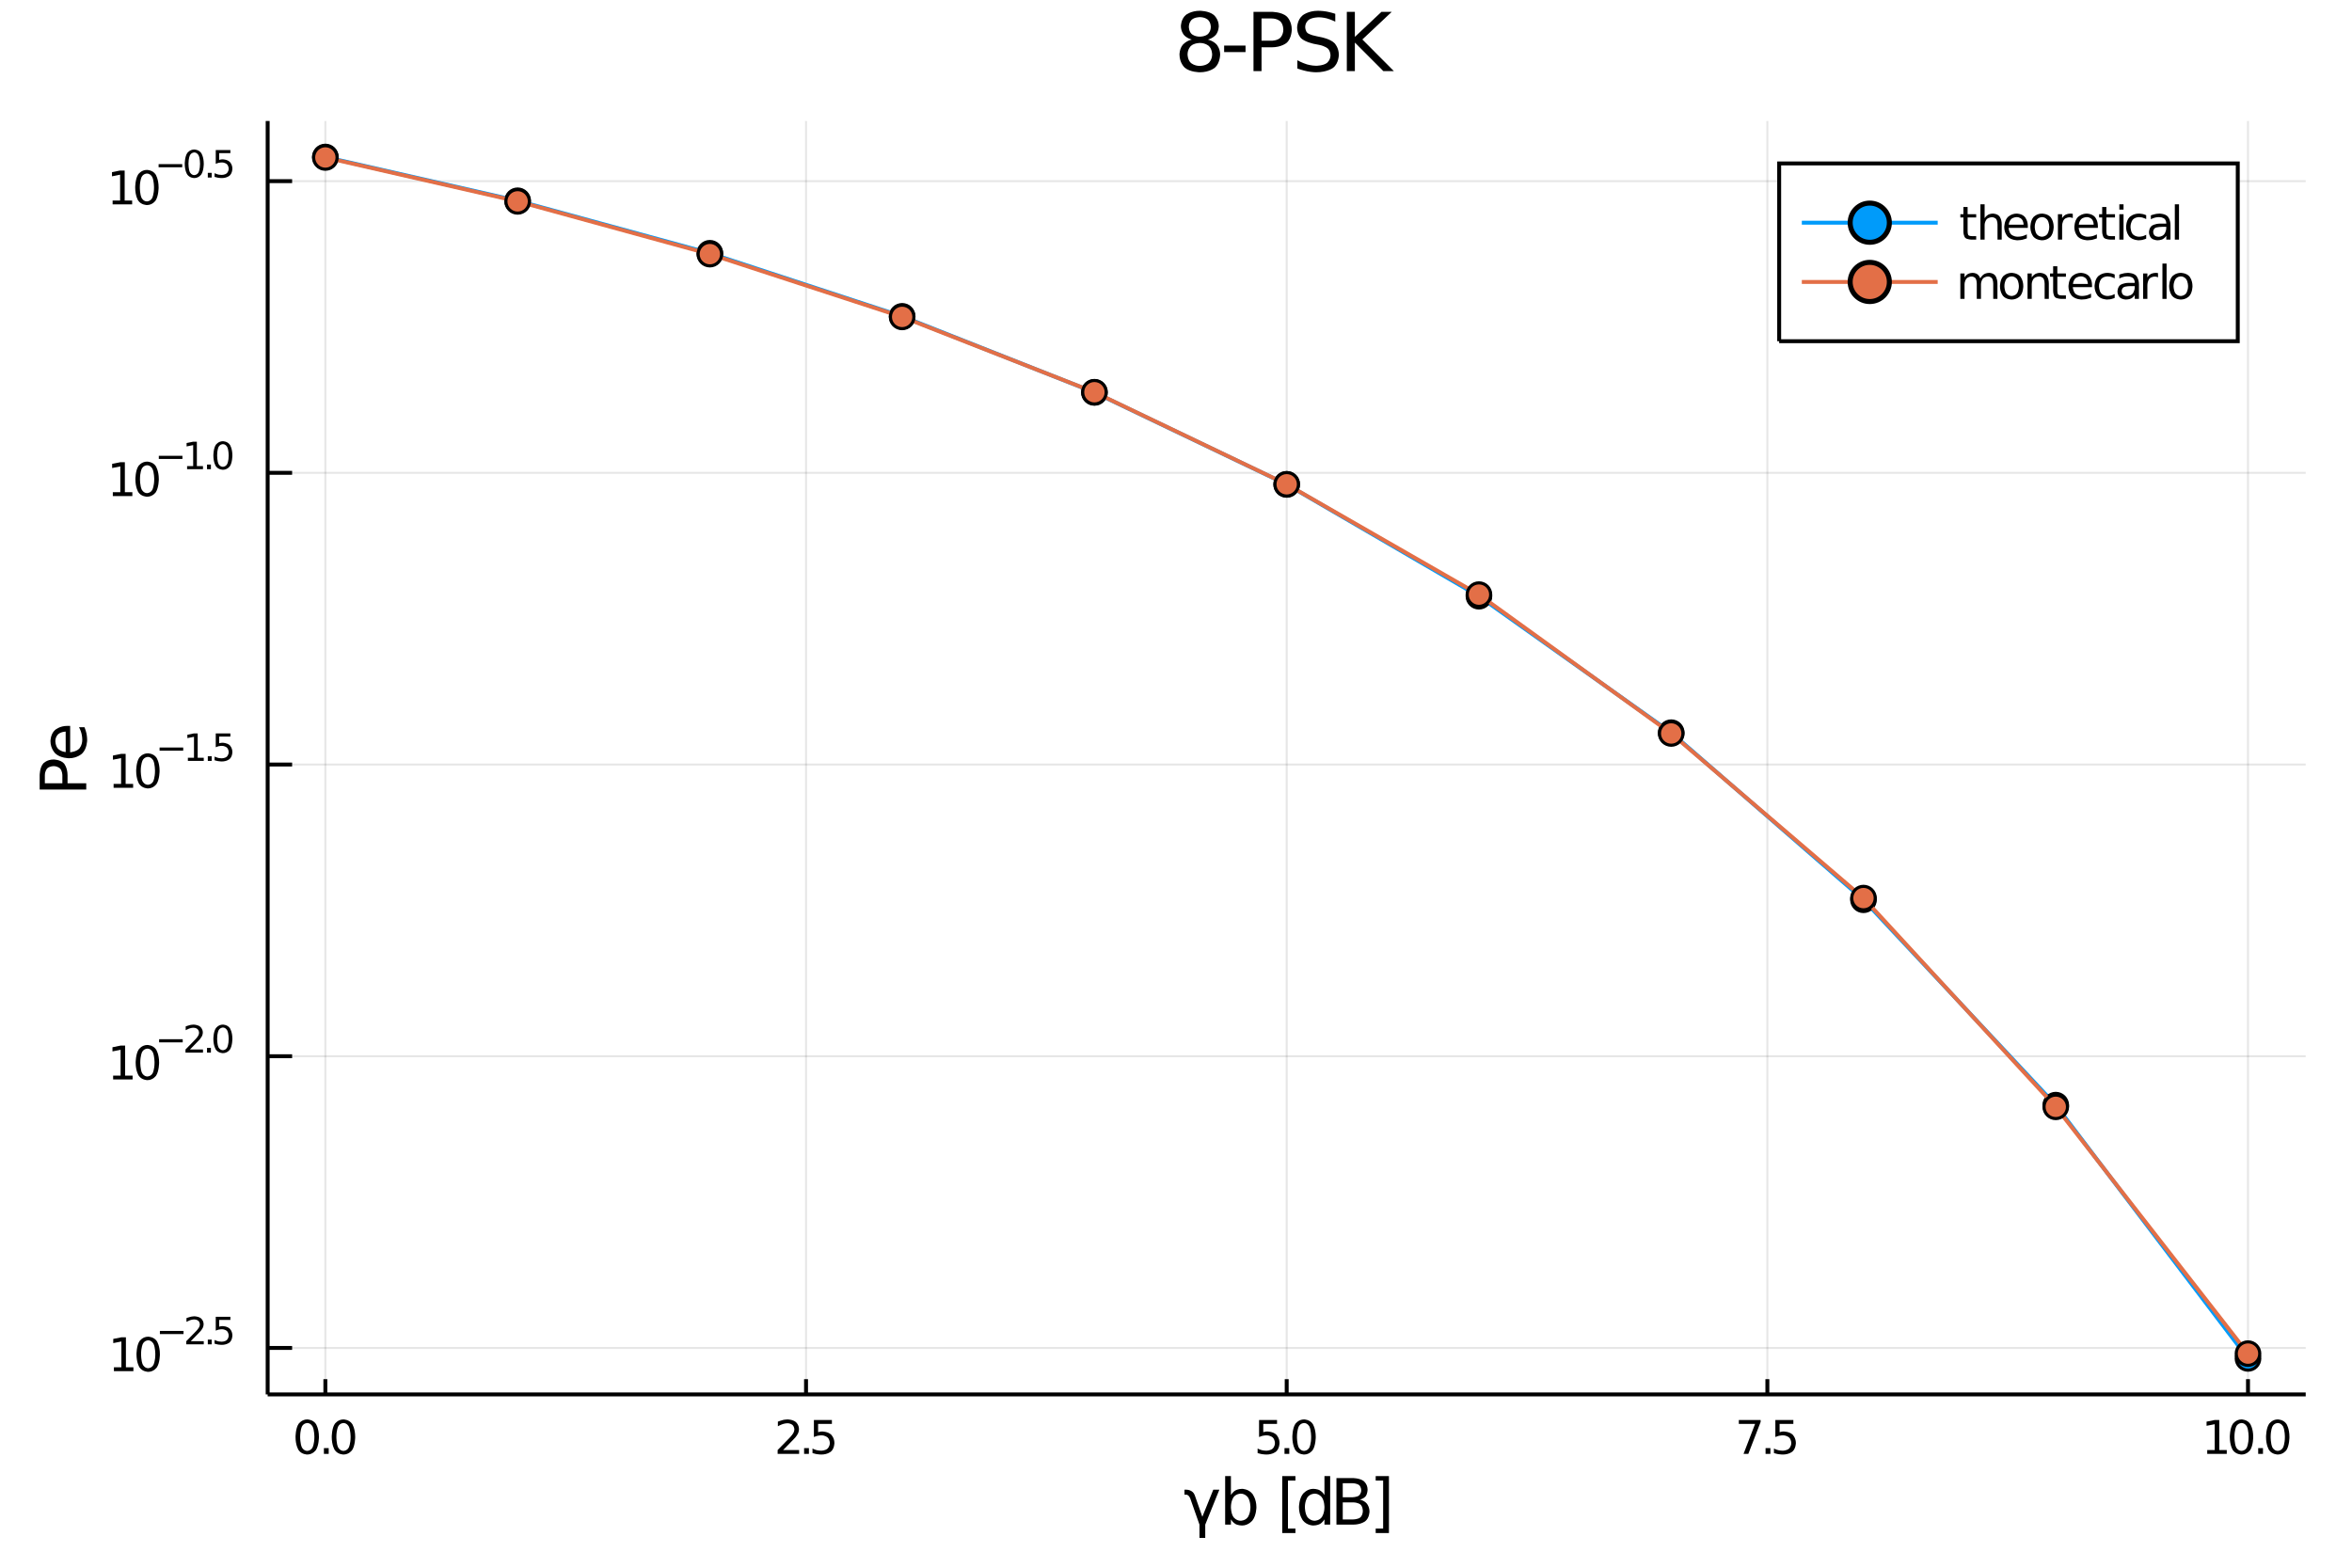 <?xml version="1.0" encoding="UTF-8"?>
<svg xmlns="http://www.w3.org/2000/svg" xmlns:xlink="http://www.w3.org/1999/xlink" width="600pt" height="400pt" viewBox="0 0 600 400" version="1.1">
<g id="surface1">
<rect x="0" y="0" width="600" height="400" style="fill:rgb(100%,100%,100%);fill-opacity:1;stroke:none;"/>
<path style=" stroke:none;fill-rule:evenodd;fill:rgb(100%,100%,100%);fill-opacity:1;" d="M 68.281 355.789 L 588.191 355.789 L 588.191 30.871 L 68.281 30.871 "/>
<path style="fill:none;stroke-width:0.5;stroke-linecap:butt;stroke-linejoin:miter;stroke:rgb(0%,0%,0%);stroke-opacity:0.098;stroke-miterlimit:10;" d="M 83 44.211 L 83 369.129 " transform="matrix(1,0,0,-1,0,400)"/>
<path style="fill:none;stroke-width:0.5;stroke-linecap:butt;stroke-linejoin:miter;stroke:rgb(0%,0%,0%);stroke-opacity:0.098;stroke-miterlimit:10;" d="M 205.621 44.211 L 205.621 369.129 " transform="matrix(1,0,0,-1,0,400)"/>
<path style="fill:none;stroke-width:0.5;stroke-linecap:butt;stroke-linejoin:miter;stroke:rgb(0%,0%,0%);stroke-opacity:0.098;stroke-miterlimit:10;" d="M 328.238 44.211 L 328.238 369.129 " transform="matrix(1,0,0,-1,0,400)"/>
<path style="fill:none;stroke-width:0.5;stroke-linecap:butt;stroke-linejoin:miter;stroke:rgb(0%,0%,0%);stroke-opacity:0.098;stroke-miterlimit:10;" d="M 450.859 44.211 L 450.859 369.129 " transform="matrix(1,0,0,-1,0,400)"/>
<path style="fill:none;stroke-width:0.5;stroke-linecap:butt;stroke-linejoin:miter;stroke:rgb(0%,0%,0%);stroke-opacity:0.098;stroke-miterlimit:10;" d="M 573.469 44.211 L 573.469 369.129 " transform="matrix(1,0,0,-1,0,400)"/>
<path style="fill:none;stroke-width:1;stroke-linecap:butt;stroke-linejoin:miter;stroke:rgb(0%,0%,0%);stroke-opacity:1;stroke-miterlimit:10;" d="M 68.281 44.211 L 588.191 44.211 " transform="matrix(1,0,0,-1,0,400)"/>
<path style="fill:none;stroke-width:1;stroke-linecap:butt;stroke-linejoin:miter;stroke:rgb(0%,0%,0%);stroke-opacity:1;stroke-miterlimit:10;" d="M 83 44.211 L 83 48.102 " transform="matrix(1,0,0,-1,0,400)"/>
<path style="fill:none;stroke-width:1;stroke-linecap:butt;stroke-linejoin:miter;stroke:rgb(0%,0%,0%);stroke-opacity:1;stroke-miterlimit:10;" d="M 205.621 44.211 L 205.621 48.102 " transform="matrix(1,0,0,-1,0,400)"/>
<path style="fill:none;stroke-width:1;stroke-linecap:butt;stroke-linejoin:miter;stroke:rgb(0%,0%,0%);stroke-opacity:1;stroke-miterlimit:10;" d="M 328.238 44.211 L 328.238 48.102 " transform="matrix(1,0,0,-1,0,400)"/>
<path style="fill:none;stroke-width:1;stroke-linecap:butt;stroke-linejoin:miter;stroke:rgb(0%,0%,0%);stroke-opacity:1;stroke-miterlimit:10;" d="M 450.859 44.211 L 450.859 48.102 " transform="matrix(1,0,0,-1,0,400)"/>
<path style="fill:none;stroke-width:1;stroke-linecap:butt;stroke-linejoin:miter;stroke:rgb(0%,0%,0%);stroke-opacity:1;stroke-miterlimit:10;" d="M 573.469 44.211 L 573.469 48.102 " transform="matrix(1,0,0,-1,0,400)"/>
<path style=" stroke:none;fill-rule:evenodd;fill:rgb(0%,0%,0%);fill-opacity:1;" d="M 78.379 363.09 C 78.379 363.09 77.48 363.09 77.02 363.98 C 77.02 363.98 76.57 364.871 76.57 366.648 C 76.57 366.648 76.57 368.43 77.02 369.32 C 77.02 369.32 77.48 370.199 78.379 370.199 C 78.379 370.199 79.289 370.199 79.738 369.32 C 79.738 369.32 80.199 368.43 80.199 366.648 C 80.199 366.648 80.199 364.871 79.738 363.98 C 79.738 363.98 79.289 363.09 78.379 363.09 M 78.379 362.172 C 78.379 362.172 79.828 362.172 80.59 363.32 C 80.59 363.32 81.359 364.461 81.359 366.648 C 81.359 366.648 81.359 368.828 80.59 369.98 C 80.59 369.98 79.828 371.129 78.379 371.129 C 78.379 371.129 76.93 371.129 76.16 369.98 C 76.16 369.98 75.391 368.828 75.391 366.648 C 75.391 366.648 75.391 364.461 76.16 363.32 C 76.16 363.32 76.93 362.172 78.379 362.172 Z M 78.379 362.172 "/>
<path style=" stroke:none;fill-rule:evenodd;fill:rgb(0%,0%,0%);fill-opacity:1;" d="M 82.629 369.488 L 83.852 369.488 L 83.852 370.961 L 82.629 370.961 Z M 82.629 369.488 "/>
<path style=" stroke:none;fill-rule:evenodd;fill:rgb(0%,0%,0%);fill-opacity:1;" d="M 87.621 363.09 C 87.621 363.09 86.719 363.09 86.262 363.98 C 86.262 363.98 85.809 364.871 85.809 366.648 C 85.809 366.648 85.809 368.43 86.262 369.32 C 86.262 369.32 86.719 370.199 87.621 370.199 C 87.621 370.199 88.531 370.199 88.98 369.32 C 88.98 369.32 89.441 368.43 89.441 366.648 C 89.441 366.648 89.441 364.871 88.98 363.98 C 88.98 363.98 88.531 363.09 87.621 363.09 M 87.621 362.172 C 87.621 362.172 89.07 362.172 89.84 363.32 C 89.84 363.32 90.609 364.461 90.609 366.648 C 90.609 366.648 90.609 368.828 89.84 369.98 C 89.84 369.98 89.07 371.129 87.621 371.129 C 87.621 371.129 86.172 371.129 85.398 369.98 C 85.398 369.98 84.629 368.828 84.629 366.648 C 84.629 366.648 84.629 364.461 85.398 363.32 C 85.398 363.32 86.172 362.172 87.621 362.172 Z M 87.621 362.172 "/>
<path style=" stroke:none;fill-rule:evenodd;fill:rgb(0%,0%,0%);fill-opacity:1;" d="M 199.781 369.98 L 203.859 369.98 L 203.859 370.961 L 198.379 370.961 L 198.379 369.98 C 198.379 369.98 199.039 369.289 200.191 368.129 C 200.191 368.129 201.34 366.969 201.641 366.629 C 201.641 366.629 202.199 366 202.422 365.57 C 202.422 365.57 202.641 365.129 202.641 364.711 C 202.641 364.711 202.641 364.02 202.16 363.578 C 202.16 363.578 201.68 363.148 200.898 363.148 C 200.898 363.148 200.352 363.148 199.738 363.34 C 199.738 363.34 199.129 363.531 198.441 363.922 L 198.441 362.738 C 198.441 362.738 199.141 362.461 199.762 362.309 C 199.762 362.309 200.371 362.172 200.879 362.172 C 200.879 362.172 202.219 362.172 203.02 362.84 C 203.02 362.84 203.82 363.512 203.82 364.629 C 203.82 364.629 203.82 365.16 203.621 365.641 C 203.621 365.641 203.422 366.121 202.891 366.77 C 202.891 366.77 202.75 366.941 201.969 367.738 C 201.969 367.738 201.199 368.539 199.781 369.98 Z M 199.781 369.98 "/>
<path style=" stroke:none;fill-rule:evenodd;fill:rgb(0%,0%,0%);fill-opacity:1;" d="M 205.129 369.488 L 206.352 369.488 L 206.352 370.961 L 205.129 370.961 Z M 205.129 369.488 "/>
<path style=" stroke:none;fill-rule:evenodd;fill:rgb(0%,0%,0%);fill-opacity:1;" d="M 207.629 362.32 L 212.219 362.32 L 212.219 363.309 L 208.699 363.309 L 208.699 365.422 C 208.699 365.422 208.961 365.34 209.211 365.301 C 209.211 365.301 209.469 365.25 209.719 365.25 C 209.719 365.25 211.172 365.25 212.012 366.039 C 212.012 366.039 212.859 366.84 212.859 368.191 C 212.859 368.191 212.859 369.59 211.988 370.359 C 211.988 370.359 211.121 371.129 209.539 371.129 C 209.539 371.129 209 371.129 208.43 371.039 C 208.43 371.039 207.871 370.949 207.27 370.762 L 207.27 369.59 C 207.27 369.59 207.789 369.871 208.34 370.012 C 208.34 370.012 208.898 370.148 209.52 370.148 C 209.52 370.148 210.52 370.148 211.102 369.621 C 211.102 369.621 211.691 369.09 211.691 368.191 C 211.691 368.191 211.691 367.289 211.102 366.762 C 211.102 366.762 210.52 366.23 209.52 366.23 C 209.52 366.23 209.051 366.23 208.578 366.34 C 208.578 366.34 208.121 366.441 207.629 366.66 Z M 207.629 362.32 "/>
<path style=" stroke:none;fill-rule:evenodd;fill:rgb(0%,0%,0%);fill-opacity:1;" d="M 321.191 362.32 L 325.77 362.32 L 325.77 363.309 L 322.262 363.309 L 322.262 365.422 C 322.262 365.422 322.512 365.34 322.77 365.301 C 322.77 365.301 323.02 365.25 323.27 365.25 C 323.27 365.25 324.719 365.25 325.57 366.039 C 325.57 366.039 326.41 366.84 326.41 368.191 C 326.41 368.191 326.41 369.59 325.539 370.359 C 325.539 370.359 324.68 371.129 323.102 371.129 C 323.102 371.129 322.551 371.129 321.98 371.039 C 321.98 371.039 321.422 370.949 320.82 370.762 L 320.82 369.59 C 320.82 369.59 321.34 369.871 321.898 370.012 C 321.898 370.012 322.449 370.148 323.07 370.148 C 323.07 370.148 324.07 370.148 324.66 369.621 C 324.66 369.621 325.238 369.09 325.238 368.191 C 325.238 368.191 325.238 367.289 324.66 366.762 C 324.66 366.762 324.07 366.23 323.07 366.23 C 323.07 366.23 322.602 366.23 322.129 366.34 C 322.129 366.34 321.672 366.441 321.191 366.66 Z M 321.191 362.32 "/>
<path style=" stroke:none;fill-rule:evenodd;fill:rgb(0%,0%,0%);fill-opacity:1;" d="M 327.68 369.488 L 328.898 369.488 L 328.898 370.961 L 327.68 370.961 Z M 327.68 369.488 "/>
<path style=" stroke:none;fill-rule:evenodd;fill:rgb(0%,0%,0%);fill-opacity:1;" d="M 332.672 363.09 C 332.672 363.09 331.762 363.09 331.309 363.98 C 331.309 363.98 330.859 364.871 330.859 366.648 C 330.859 366.648 330.859 368.43 331.309 369.32 C 331.309 369.32 331.762 370.199 332.672 370.199 C 332.672 370.199 333.578 370.199 334.031 369.32 C 334.031 369.32 334.48 368.43 334.48 366.648 C 334.48 366.648 334.48 364.871 334.031 363.98 C 334.031 363.98 333.578 363.09 332.672 363.09 M 332.672 362.172 C 332.672 362.172 334.121 362.172 334.879 363.32 C 334.879 363.32 335.648 364.461 335.648 366.648 C 335.648 366.648 335.648 368.828 334.879 369.98 C 334.879 369.98 334.121 371.129 332.672 371.129 C 332.672 371.129 331.211 371.129 330.441 369.98 C 330.441 369.98 329.68 368.828 329.68 366.648 C 329.68 366.648 329.68 364.461 330.441 363.32 C 330.441 363.32 331.211 362.172 332.672 362.172 Z M 332.672 362.172 "/>
<path style=" stroke:none;fill-rule:evenodd;fill:rgb(0%,0%,0%);fill-opacity:1;" d="M 443.578 362.32 L 449.141 362.32 L 449.141 362.82 L 446 370.961 L 444.781 370.961 L 447.73 363.309 L 443.578 363.309 Z M 443.578 362.32 "/>
<path style=" stroke:none;fill-rule:evenodd;fill:rgb(0%,0%,0%);fill-opacity:1;" d="M 450.398 369.488 L 451.629 369.488 L 451.629 370.961 L 450.398 370.961 Z M 450.398 369.488 "/>
<path style=" stroke:none;fill-rule:evenodd;fill:rgb(0%,0%,0%);fill-opacity:1;" d="M 452.898 362.32 L 457.488 362.32 L 457.488 363.309 L 453.98 363.309 L 453.98 365.422 C 453.98 365.422 454.23 365.34 454.48 365.301 C 454.48 365.301 454.738 365.25 454.988 365.25 C 454.988 365.25 456.441 365.25 457.289 366.039 C 457.289 366.039 458.129 366.84 458.129 368.191 C 458.129 368.191 458.129 369.59 457.262 370.359 C 457.262 370.359 456.391 371.129 454.809 371.129 C 454.809 371.129 454.27 371.129 453.699 371.039 C 453.699 371.039 453.141 370.949 452.539 370.762 L 452.539 369.59 C 452.539 369.59 453.059 369.871 453.621 370.012 C 453.621 370.012 454.172 370.148 454.789 370.148 C 454.789 370.148 455.789 370.148 456.379 369.621 C 456.379 369.621 456.961 369.09 456.961 368.191 C 456.961 368.191 456.961 367.289 456.379 366.762 C 456.379 366.762 455.789 366.23 454.789 366.23 C 454.789 366.23 454.32 366.23 453.852 366.34 C 453.852 366.34 453.391 366.441 452.898 366.66 Z M 452.898 362.32 "/>
<path style=" stroke:none;fill-rule:evenodd;fill:rgb(0%,0%,0%);fill-opacity:1;" d="M 563.07 369.98 L 564.98 369.98 L 564.98 363.391 L 562.898 363.801 L 562.898 362.738 L 564.969 362.32 L 566.141 362.32 L 566.141 369.98 L 568.051 369.98 L 568.051 370.961 L 563.07 370.961 Z M 563.07 369.98 "/>
<path style=" stroke:none;fill-rule:evenodd;fill:rgb(0%,0%,0%);fill-opacity:1;" d="M 571.82 363.09 C 571.82 363.09 570.91 363.09 570.461 363.98 C 570.461 363.98 570.012 364.871 570.012 366.648 C 570.012 366.648 570.012 368.43 570.461 369.32 C 570.461 369.32 570.91 370.199 571.82 370.199 C 571.82 370.199 572.73 370.199 573.18 369.32 C 573.18 369.32 573.629 368.43 573.629 366.648 C 573.629 366.648 573.629 364.871 573.18 363.98 C 573.18 363.98 572.73 363.09 571.82 363.09 M 571.82 362.172 C 571.82 362.172 573.27 362.172 574.031 363.32 C 574.031 363.32 574.801 364.461 574.801 366.648 C 574.801 366.648 574.801 368.828 574.031 369.98 C 574.031 369.98 573.27 371.129 571.82 371.129 C 571.82 371.129 570.359 371.129 569.59 369.98 C 569.59 369.98 568.828 368.828 568.828 366.648 C 568.828 366.648 568.828 364.461 569.59 363.32 C 569.59 363.32 570.359 362.172 571.82 362.172 Z M 571.82 362.172 "/>
<path style=" stroke:none;fill-rule:evenodd;fill:rgb(0%,0%,0%);fill-opacity:1;" d="M 576.07 369.488 L 577.289 369.488 L 577.289 370.961 L 576.07 370.961 Z M 576.07 369.488 "/>
<path style=" stroke:none;fill-rule:evenodd;fill:rgb(0%,0%,0%);fill-opacity:1;" d="M 581.059 363.09 C 581.059 363.09 580.16 363.09 579.699 363.98 C 579.699 363.98 579.25 364.871 579.25 366.648 C 579.25 366.648 579.25 368.43 579.699 369.32 C 579.699 369.32 580.16 370.199 581.059 370.199 C 581.059 370.199 581.969 370.199 582.422 369.32 C 582.422 369.32 582.879 368.43 582.879 366.648 C 582.879 366.648 582.879 364.871 582.422 363.98 C 582.422 363.98 581.969 363.09 581.059 363.09 M 581.059 362.172 C 581.059 362.172 582.512 362.172 583.281 363.32 C 583.281 363.32 584.039 364.461 584.039 366.648 C 584.039 366.648 584.039 368.828 583.281 369.98 C 583.281 369.98 582.512 371.129 581.059 371.129 C 581.059 371.129 579.609 371.129 578.84 369.98 C 578.84 369.98 578.07 368.828 578.07 366.648 C 578.07 366.648 578.07 364.461 578.84 363.32 C 578.84 363.32 579.609 362.172 581.059 362.172 Z M 581.059 362.172 "/>
<path style=" stroke:none;fill-rule:evenodd;fill:rgb(0%,0%,0%);fill-opacity:1;" d="M 304.781 381.5 L 306.719 387.012 L 309.512 380.102 L 311.059 380.102 L 307.461 389.012 L 307.461 392.398 L 305.988 392.398 L 305.988 389.012 L 303.648 382.359 C 303.648 382.359 303.301 381.359 302.551 381.359 L 302.16 381.359 L 302.16 380.102 L 302.711 380.102 C 302.711 380.102 304.281 380.102 304.781 381.5 Z M 304.781 381.5 "/>
<path style=" stroke:none;fill-rule:evenodd;fill:rgb(0%,0%,0%);fill-opacity:1;" d="M 318.988 384.559 C 318.988 384.559 318.988 382.949 318.328 382.031 C 318.328 382.031 317.672 381.109 316.5 381.109 C 316.5 381.109 315.34 381.109 314.672 382.031 C 314.672 382.031 314.012 382.949 314.012 384.559 C 314.012 384.559 314.012 386.18 314.672 387.102 C 314.672 387.102 315.34 388.02 316.5 388.02 C 316.5 388.02 317.672 388.02 318.328 387.102 C 318.328 387.102 318.988 386.18 318.988 384.559 M 314.012 381.449 C 314.012 381.449 314.48 380.66 315.18 380.27 C 315.18 380.27 315.879 379.879 316.859 379.879 C 316.859 379.879 318.488 379.879 319.5 381.172 C 319.5 381.172 320.512 382.461 320.512 384.559 C 320.512 384.559 320.512 386.66 319.5 387.949 C 319.5 387.949 318.488 389.238 316.859 389.238 C 316.859 389.238 315.879 389.238 315.18 388.859 C 315.18 388.859 314.48 388.469 314.012 387.672 L 314.012 389.012 L 312.539 389.012 L 312.539 376.629 L 314.012 376.629 Z M 314.012 381.449 "/>
<path style=" stroke:none;fill-rule:evenodd;fill:rgb(0%,0%,0%);fill-opacity:1;" d="M 327.102 376.629 L 330.469 376.629 L 330.469 377.77 L 328.559 377.77 L 328.559 390.02 L 330.469 390.02 L 330.469 391.16 L 327.102 391.16 Z M 327.102 376.629 "/>
<path style=" stroke:none;fill-rule:evenodd;fill:rgb(0%,0%,0%);fill-opacity:1;" d="M 337.871 381.449 L 337.871 376.629 L 339.328 376.629 L 339.328 389.012 L 337.871 389.012 L 337.871 387.672 C 337.871 387.672 337.41 388.469 336.699 388.859 C 336.699 388.859 336 389.238 335.012 389.238 C 335.012 389.238 333.398 389.238 332.379 387.949 C 332.379 387.949 331.371 386.66 331.371 384.559 C 331.371 384.559 331.371 382.461 332.379 381.172 C 332.379 381.172 333.398 379.879 335.012 379.879 C 335.012 379.879 336 379.879 336.699 380.27 C 336.699 380.27 337.41 380.66 337.871 381.449 M 332.879 384.559 C 332.879 384.559 332.879 386.18 333.539 387.102 C 333.539 387.102 334.211 388.02 335.371 388.02 C 335.371 388.02 336.531 388.02 337.199 387.102 C 337.199 387.102 337.871 386.18 337.871 384.559 C 337.871 384.559 337.871 382.949 337.199 382.031 C 337.199 382.031 336.531 381.109 335.371 381.109 C 335.371 381.109 334.211 381.109 333.539 382.031 C 333.539 382.031 332.879 382.949 332.879 384.559 Z M 332.879 384.559 "/>
<path style=" stroke:none;fill-rule:evenodd;fill:rgb(0%,0%,0%);fill-opacity:1;" d="M 342.539 383.34 L 342.539 387.691 L 345.121 387.691 C 345.121 387.691 346.422 387.691 347.039 387.16 C 347.039 387.16 347.66 386.621 347.66 385.512 C 347.66 385.512 347.66 384.398 347.039 383.871 C 347.039 383.871 346.422 383.34 345.121 383.34 L 342.539 383.34 M 342.539 378.449 L 342.539 382.031 L 344.922 382.031 C 344.922 382.031 346.102 382.031 346.672 381.59 C 346.672 381.59 347.25 381.148 347.25 380.238 C 347.25 380.238 347.25 379.34 346.672 378.898 C 346.672 378.898 346.102 378.449 344.922 378.449 L 342.539 378.449 M 340.93 377.129 L 345.039 377.129 C 345.039 377.129 346.879 377.129 347.871 377.891 C 347.871 377.891 348.871 378.66 348.871 380.07 C 348.871 380.07 348.871 381.16 348.359 381.801 C 348.359 381.801 347.852 382.449 346.859 382.609 C 346.859 382.609 348.051 382.859 348.699 383.672 C 348.699 383.672 349.359 384.48 349.359 385.68 C 349.359 385.68 349.359 387.281 348.281 388.141 C 348.281 388.141 347.191 389.012 345.199 389.012 L 340.93 389.012 Z M 340.93 377.129 "/>
<path style=" stroke:none;fill-rule:evenodd;fill:rgb(0%,0%,0%);fill-opacity:1;" d="M 354.32 376.629 L 354.32 391.16 L 350.941 391.16 L 350.941 390.02 L 352.84 390.02 L 352.84 377.77 L 350.941 377.77 L 350.941 376.629 Z M 354.32 376.629 "/>
<path style="fill:none;stroke-width:0.5;stroke-linecap:butt;stroke-linejoin:miter;stroke:rgb(0%,0%,0%);stroke-opacity:0.098;stroke-miterlimit:10;" d="M 68.281 56.07 L 588.191 56.07 " transform="matrix(1,0,0,-1,0,400)"/>
<path style="fill:none;stroke-width:0.5;stroke-linecap:butt;stroke-linejoin:miter;stroke:rgb(0%,0%,0%);stroke-opacity:0.098;stroke-miterlimit:10;" d="M 68.281 130.5 L 588.191 130.5 " transform="matrix(1,0,0,-1,0,400)"/>
<path style="fill:none;stroke-width:0.5;stroke-linecap:butt;stroke-linejoin:miter;stroke:rgb(0%,0%,0%);stroke-opacity:0.098;stroke-miterlimit:10;" d="M 68.281 204.93 L 588.191 204.93 " transform="matrix(1,0,0,-1,0,400)"/>
<path style="fill:none;stroke-width:0.5;stroke-linecap:butt;stroke-linejoin:miter;stroke:rgb(0%,0%,0%);stroke-opacity:0.098;stroke-miterlimit:10;" d="M 68.281 279.359 L 588.191 279.359 " transform="matrix(1,0,0,-1,0,400)"/>
<path style="fill:none;stroke-width:0.5;stroke-linecap:butt;stroke-linejoin:miter;stroke:rgb(0%,0%,0%);stroke-opacity:0.098;stroke-miterlimit:10;" d="M 68.281 353.781 L 588.191 353.781 " transform="matrix(1,0,0,-1,0,400)"/>
<path style="fill:none;stroke-width:1;stroke-linecap:butt;stroke-linejoin:miter;stroke:rgb(0%,0%,0%);stroke-opacity:1;stroke-miterlimit:10;" d="M 68.281 44.211 L 68.281 369.129 " transform="matrix(1,0,0,-1,0,400)"/>
<path style="fill:none;stroke-width:1;stroke-linecap:butt;stroke-linejoin:miter;stroke:rgb(0%,0%,0%);stroke-opacity:1;stroke-miterlimit:10;" d="M 68.281 56.07 L 74.52 56.07 " transform="matrix(1,0,0,-1,0,400)"/>
<path style="fill:none;stroke-width:1;stroke-linecap:butt;stroke-linejoin:miter;stroke:rgb(0%,0%,0%);stroke-opacity:1;stroke-miterlimit:10;" d="M 68.281 130.5 L 74.52 130.5 " transform="matrix(1,0,0,-1,0,400)"/>
<path style="fill:none;stroke-width:1;stroke-linecap:butt;stroke-linejoin:miter;stroke:rgb(0%,0%,0%);stroke-opacity:1;stroke-miterlimit:10;" d="M 68.281 204.93 L 74.52 204.93 " transform="matrix(1,0,0,-1,0,400)"/>
<path style="fill:none;stroke-width:1;stroke-linecap:butt;stroke-linejoin:miter;stroke:rgb(0%,0%,0%);stroke-opacity:1;stroke-miterlimit:10;" d="M 68.281 279.359 L 74.52 279.359 " transform="matrix(1,0,0,-1,0,400)"/>
<path style="fill:none;stroke-width:1;stroke-linecap:butt;stroke-linejoin:miter;stroke:rgb(0%,0%,0%);stroke-opacity:1;stroke-miterlimit:10;" d="M 68.281 353.781 L 74.52 353.781 " transform="matrix(1,0,0,-1,0,400)"/>
<path style=" stroke:none;fill-rule:evenodd;fill:rgb(0%,0%,0%);fill-opacity:1;" d="M 29.059 348.871 L 30.969 348.871 L 30.969 342.281 L 28.891 342.699 L 28.891 341.629 L 30.961 341.219 L 32.121 341.219 L 32.121 348.871 L 34.031 348.871 L 34.031 349.859 L 29.059 349.859 Z M 29.059 348.871 "/>
<path style=" stroke:none;fill-rule:evenodd;fill:rgb(0%,0%,0%);fill-opacity:1;" d="M 37.801 341.988 C 37.801 341.988 36.898 341.988 36.441 342.879 C 36.441 342.879 35.988 343.762 35.988 345.551 C 35.988 345.551 35.988 347.32 36.441 348.211 C 36.441 348.211 36.898 349.102 37.801 349.102 C 37.801 349.102 38.711 349.102 39.16 348.211 C 39.16 348.211 39.621 347.32 39.621 345.551 C 39.621 345.551 39.621 343.762 39.16 342.879 C 39.16 342.879 38.711 341.988 37.801 341.988 M 37.801 341.059 C 37.801 341.059 39.25 341.059 40.02 342.211 C 40.02 342.211 40.789 343.359 40.789 345.551 C 40.789 345.551 40.789 347.73 40.02 348.879 C 40.02 348.879 39.25 350.031 37.801 350.031 C 37.801 350.031 36.352 350.031 35.578 348.879 C 35.578 348.879 34.82 347.73 34.82 345.551 C 34.82 345.551 34.82 343.359 35.578 342.211 C 35.578 342.211 36.352 341.059 37.801 341.059 Z M 37.801 341.059 "/>
<path style=" stroke:none;fill-rule:evenodd;fill:rgb(0%,0%,0%);fill-opacity:1;" d="M 40.789 339.59 L 46.82 339.59 L 46.82 340.391 L 40.789 340.391 Z M 40.789 339.59 "/>
<path style=" stroke:none;fill-rule:evenodd;fill:rgb(0%,0%,0%);fill-opacity:1;" d="M 48.66 342.211 L 51.98 342.211 L 51.98 343.012 L 47.52 343.012 L 47.52 342.211 C 47.52 342.211 48.059 341.648 48.988 340.711 C 48.988 340.711 49.93 339.762 50.172 339.488 C 50.172 339.488 50.621 338.98 50.801 338.621 C 50.801 338.621 50.988 338.27 50.988 337.922 C 50.988 337.922 50.988 337.359 50.59 337.012 C 50.59 337.012 50.199 336.66 49.57 336.66 C 49.57 336.66 49.121 336.66 48.629 336.809 C 48.629 336.809 48.129 336.969 47.57 337.281 L 47.57 336.32 C 47.57 336.32 48.141 336.09 48.641 335.98 C 48.641 335.98 49.141 335.859 49.551 335.859 C 49.551 335.859 50.641 335.859 51.289 336.398 C 51.289 336.398 51.941 336.949 51.941 337.859 C 51.941 337.859 51.941 338.289 51.781 338.68 C 51.781 338.68 51.621 339.07 51.191 339.602 C 51.191 339.602 51.07 339.73 50.441 340.391 C 50.441 340.391 49.809 341.031 48.66 342.211 Z M 48.66 342.211 "/>
<path style=" stroke:none;fill-rule:evenodd;fill:rgb(0%,0%,0%);fill-opacity:1;" d="M 53.012 341.809 L 54 341.809 L 54 343.012 L 53.012 343.012 Z M 53.012 341.809 "/>
<path style=" stroke:none;fill-rule:evenodd;fill:rgb(0%,0%,0%);fill-opacity:1;" d="M 55.039 335.988 L 58.77 335.988 L 58.77 336.781 L 55.91 336.781 L 55.91 338.512 C 55.91 338.512 56.121 338.43 56.32 338.398 C 56.32 338.398 56.531 338.359 56.738 338.359 C 56.738 338.359 57.91 338.359 58.602 339.012 C 58.602 339.012 59.281 339.648 59.281 340.75 C 59.281 340.75 59.281 341.891 58.578 342.52 C 58.578 342.52 57.871 343.141 56.59 343.141 C 56.59 343.141 56.148 343.141 55.691 343.07 C 55.691 343.07 55.23 342.988 54.738 342.84 L 54.738 341.891 C 54.738 341.891 55.172 342.121 55.621 342.23 C 55.621 342.23 56.07 342.34 56.57 342.34 C 56.57 342.34 57.391 342.34 57.859 341.91 C 57.859 341.91 58.34 341.488 58.34 340.75 C 58.34 340.75 58.34 340.02 57.859 339.59 C 57.859 339.59 57.391 339.16 56.57 339.16 C 56.57 339.16 56.191 339.16 55.809 339.25 C 55.809 339.25 55.43 339.328 55.039 339.512 Z M 55.039 335.988 "/>
<path style=" stroke:none;fill-rule:evenodd;fill:rgb(0%,0%,0%);fill-opacity:1;" d="M 28.859 274.449 L 30.762 274.449 L 30.762 267.859 L 28.691 268.27 L 28.691 267.211 L 30.75 266.789 L 31.922 266.789 L 31.922 274.449 L 33.828 274.449 L 33.828 275.43 L 28.859 275.43 Z M 28.859 274.449 "/>
<path style=" stroke:none;fill-rule:evenodd;fill:rgb(0%,0%,0%);fill-opacity:1;" d="M 37.602 267.559 C 37.602 267.559 36.699 267.559 36.238 268.449 C 36.238 268.449 35.789 269.34 35.789 271.121 C 35.789 271.121 35.789 272.898 36.238 273.789 C 36.238 273.789 36.699 274.672 37.602 274.672 C 37.602 274.672 38.512 274.672 38.961 273.789 C 38.961 273.789 39.422 272.898 39.422 271.121 C 39.422 271.121 39.422 269.34 38.961 268.449 C 38.961 268.449 38.512 267.559 37.602 267.559 M 37.602 266.629 C 37.602 266.629 39.051 266.629 39.82 267.789 C 39.82 267.789 40.59 268.93 40.59 271.121 C 40.59 271.121 40.59 273.301 39.82 274.449 C 39.82 274.449 39.051 275.602 37.602 275.602 C 37.602 275.602 36.148 275.602 35.379 274.449 C 35.379 274.449 34.609 273.301 34.609 271.121 C 34.609 271.121 34.609 268.93 35.379 267.789 C 35.379 267.789 36.148 266.629 37.602 266.629 Z M 37.602 266.629 "/>
<path style=" stroke:none;fill-rule:evenodd;fill:rgb(0%,0%,0%);fill-opacity:1;" d="M 40.59 265.16 L 46.609 265.16 L 46.609 265.961 L 40.59 265.961 Z M 40.59 265.16 "/>
<path style=" stroke:none;fill-rule:evenodd;fill:rgb(0%,0%,0%);fill-opacity:1;" d="M 48.461 267.781 L 51.781 267.781 L 51.781 268.578 L 47.32 268.578 L 47.32 267.781 C 47.32 267.781 47.859 267.219 48.789 266.281 C 48.789 266.281 49.73 265.328 49.969 265.059 C 49.969 265.059 50.422 264.551 50.602 264.199 C 50.602 264.199 50.781 263.84 50.781 263.488 C 50.781 263.488 50.781 262.941 50.391 262.578 C 50.391 262.578 50 262.23 49.371 262.23 C 49.371 262.23 48.922 262.23 48.422 262.391 C 48.422 262.391 47.93 262.539 47.371 262.859 L 47.371 261.898 C 47.371 261.898 47.941 261.672 48.441 261.551 C 48.441 261.551 48.941 261.43 49.352 261.43 C 49.352 261.43 50.441 261.43 51.09 261.98 C 51.09 261.98 51.738 262.52 51.738 263.43 C 51.738 263.43 51.738 263.871 51.57 264.262 C 51.57 264.262 51.41 264.641 50.988 265.172 C 50.988 265.172 50.871 265.309 50.238 265.961 C 50.238 265.961 49.609 266.609 48.461 267.781 Z M 48.461 267.781 "/>
<path style=" stroke:none;fill-rule:evenodd;fill:rgb(0%,0%,0%);fill-opacity:1;" d="M 52.809 267.379 L 53.801 267.379 L 53.801 268.578 L 52.809 268.578 Z M 52.809 267.379 "/>
<path style=" stroke:none;fill-rule:evenodd;fill:rgb(0%,0%,0%);fill-opacity:1;" d="M 56.859 262.18 C 56.859 262.18 56.129 262.18 55.75 262.91 C 55.75 262.91 55.391 263.629 55.391 265.07 C 55.391 265.07 55.391 266.52 55.75 267.238 C 55.75 267.238 56.129 267.961 56.859 267.961 C 56.859 267.961 57.602 267.961 57.961 267.238 C 57.961 267.238 58.34 266.52 58.34 265.07 C 58.34 265.07 58.34 263.629 57.961 262.91 C 57.961 262.91 57.602 262.18 56.859 262.18 M 56.859 261.43 C 56.859 261.43 58.039 261.43 58.66 262.371 C 58.66 262.371 59.281 263.301 59.281 265.07 C 59.281 265.07 59.281 266.852 58.66 267.781 C 58.66 267.781 58.039 268.711 56.859 268.711 C 56.859 268.711 55.68 268.711 55.051 267.781 C 55.051 267.781 54.43 266.852 54.43 265.07 C 54.43 265.07 54.43 263.301 55.051 262.371 C 55.051 262.371 55.68 261.43 56.859 261.43 Z M 56.859 261.43 "/>
<path style=" stroke:none;fill-rule:evenodd;fill:rgb(0%,0%,0%);fill-opacity:1;" d="M 28.98 200.02 L 30.891 200.02 L 30.891 193.43 L 28.809 193.84 L 28.809 192.781 L 30.879 192.359 L 32.051 192.359 L 32.051 200.02 L 33.961 200.02 L 33.961 201 L 28.98 201 Z M 28.98 200.02 "/>
<path style=" stroke:none;fill-rule:evenodd;fill:rgb(0%,0%,0%);fill-opacity:1;" d="M 37.73 193.129 C 37.73 193.129 36.82 193.129 36.371 194.02 C 36.371 194.02 35.91 194.91 35.91 196.691 C 35.91 196.691 35.91 198.469 36.371 199.359 C 36.371 199.359 36.82 200.238 37.73 200.238 C 37.73 200.238 38.629 200.238 39.09 199.359 C 39.09 199.359 39.539 198.469 39.539 196.691 C 39.539 196.691 39.539 194.91 39.09 194.02 C 39.09 194.02 38.629 193.129 37.73 193.129 M 37.73 192.211 C 37.73 192.211 39.18 192.211 39.941 193.359 C 39.941 193.359 40.711 194.5 40.711 196.691 C 40.711 196.691 40.711 198.871 39.941 200.02 C 39.941 200.02 39.18 201.172 37.73 201.172 C 37.73 201.172 36.27 201.172 35.5 200.02 C 35.5 200.02 34.738 198.871 34.738 196.691 C 34.738 196.691 34.738 194.5 35.5 193.359 C 35.5 193.359 36.27 192.211 37.73 192.211 Z M 37.73 192.211 "/>
<path style=" stroke:none;fill-rule:evenodd;fill:rgb(0%,0%,0%);fill-opacity:1;" d="M 40.711 190.73 L 46.738 190.73 L 46.738 191.531 L 40.711 191.531 Z M 40.711 190.73 "/>
<path style=" stroke:none;fill-rule:evenodd;fill:rgb(0%,0%,0%);fill-opacity:1;" d="M 47.93 193.352 L 49.488 193.352 L 49.488 188 L 47.801 188.328 L 47.801 187.469 L 49.48 187.129 L 50.43 187.129 L 50.43 193.352 L 51.98 193.352 L 51.98 194.148 L 47.93 194.148 Z M 47.93 193.352 "/>
<path style=" stroke:none;fill-rule:evenodd;fill:rgb(0%,0%,0%);fill-opacity:1;" d="M 53.012 192.961 L 54 192.961 L 54 194.148 L 53.012 194.148 Z M 53.012 192.961 "/>
<path style=" stroke:none;fill-rule:evenodd;fill:rgb(0%,0%,0%);fill-opacity:1;" d="M 55.039 187.129 L 58.77 187.129 L 58.77 187.93 L 55.91 187.93 L 55.91 189.648 C 55.91 189.648 56.121 189.578 56.32 189.551 C 56.32 189.551 56.531 189.512 56.738 189.512 C 56.738 189.512 57.91 189.512 58.602 190.148 C 58.602 190.148 59.281 190.801 59.281 191.898 C 59.281 191.898 59.281 193.031 58.578 193.66 C 58.578 193.66 57.871 194.289 56.59 194.289 C 56.59 194.289 56.148 194.289 55.691 194.211 C 55.691 194.211 55.23 194.141 54.738 193.988 L 54.738 193.031 C 54.738 193.031 55.172 193.262 55.621 193.371 C 55.621 193.371 56.07 193.488 56.57 193.488 C 56.57 193.488 57.391 193.488 57.859 193.059 C 57.859 193.059 58.34 192.629 58.34 191.898 C 58.34 191.898 58.34 191.16 57.859 190.738 C 57.859 190.738 57.391 190.309 56.57 190.309 C 56.57 190.309 56.191 190.309 55.809 190.391 C 55.809 190.391 55.43 190.48 55.039 190.66 Z M 55.039 187.129 "/>
<path style=" stroke:none;fill-rule:evenodd;fill:rgb(0%,0%,0%);fill-opacity:1;" d="M 28.781 125.59 L 30.691 125.59 L 30.691 119 L 28.609 119.422 L 28.609 118.352 L 30.68 117.941 L 31.852 117.941 L 31.852 125.59 L 33.762 125.59 L 33.762 126.578 L 28.781 126.578 Z M 28.781 125.59 "/>
<path style=" stroke:none;fill-rule:evenodd;fill:rgb(0%,0%,0%);fill-opacity:1;" d="M 37.52 118.711 C 37.52 118.711 36.621 118.711 36.16 119.602 C 36.16 119.602 35.711 120.48 35.711 122.262 C 35.711 122.262 35.711 124.039 36.16 124.93 C 36.16 124.93 36.621 125.82 37.52 125.82 C 37.52 125.82 38.43 125.82 38.879 124.93 C 38.879 124.93 39.34 124.039 39.34 122.262 C 39.34 122.262 39.34 120.48 38.879 119.602 C 38.879 119.602 38.43 118.711 37.52 118.711 M 37.52 117.781 C 37.52 117.781 38.98 117.781 39.738 118.93 C 39.738 118.93 40.512 120.078 40.512 122.262 C 40.512 122.262 40.512 124.449 39.738 125.602 C 39.738 125.602 38.98 126.738 37.52 126.738 C 37.52 126.738 36.07 126.738 35.301 125.602 C 35.301 125.602 34.539 124.449 34.539 122.262 C 34.539 122.262 34.539 120.078 35.301 118.93 C 35.301 118.93 36.07 117.781 37.52 117.781 Z M 37.52 117.781 "/>
<path style=" stroke:none;fill-rule:evenodd;fill:rgb(0%,0%,0%);fill-opacity:1;" d="M 40.512 116.301 L 46.539 116.301 L 46.539 117.102 L 40.512 117.102 Z M 40.512 116.301 "/>
<path style=" stroke:none;fill-rule:evenodd;fill:rgb(0%,0%,0%);fill-opacity:1;" d="M 47.73 118.922 L 49.281 118.922 L 49.281 113.57 L 47.602 113.91 L 47.602 113.039 L 49.27 112.699 L 50.219 112.699 L 50.219 118.922 L 51.781 118.922 L 51.781 119.719 L 47.73 119.719 Z M 47.73 118.922 "/>
<path style=" stroke:none;fill-rule:evenodd;fill:rgb(0%,0%,0%);fill-opacity:1;" d="M 52.809 118.531 L 53.801 118.531 L 53.801 119.719 L 52.809 119.719 Z M 52.809 118.531 "/>
<path style=" stroke:none;fill-rule:evenodd;fill:rgb(0%,0%,0%);fill-opacity:1;" d="M 56.859 113.328 C 56.859 113.328 56.129 113.328 55.75 114.051 C 55.75 114.051 55.391 114.77 55.391 116.219 C 55.391 116.219 55.391 117.66 55.75 118.391 C 55.75 118.391 56.129 119.109 56.859 119.109 C 56.859 119.109 57.602 119.109 57.961 118.391 C 57.961 118.391 58.34 117.66 58.34 116.219 C 58.34 116.219 58.34 114.77 57.961 114.051 C 57.961 114.051 57.602 113.328 56.859 113.328 M 56.859 112.578 C 56.859 112.578 58.039 112.578 58.66 113.512 C 58.66 113.512 59.281 114.441 59.281 116.219 C 59.281 116.219 59.281 117.988 58.66 118.93 C 58.66 118.93 58.039 119.859 56.859 119.859 C 56.859 119.859 55.68 119.859 55.051 118.93 C 55.051 118.93 54.43 117.988 54.43 116.219 C 54.43 116.219 54.43 114.441 55.051 113.512 C 55.051 113.512 55.68 112.578 56.859 112.578 Z M 56.859 112.578 "/>
<path style=" stroke:none;fill-rule:evenodd;fill:rgb(0%,0%,0%);fill-opacity:1;" d="M 28.73 51.16 L 30.641 51.16 L 30.641 44.57 L 28.57 44.988 L 28.57 43.922 L 30.629 43.512 L 31.801 43.512 L 31.801 51.16 L 33.711 51.16 L 33.711 52.148 L 28.73 52.148 Z M 28.73 51.16 "/>
<path style=" stroke:none;fill-rule:evenodd;fill:rgb(0%,0%,0%);fill-opacity:1;" d="M 37.48 44.281 C 37.48 44.281 36.57 44.281 36.121 45.172 C 36.121 45.172 35.672 46.051 35.672 47.84 C 35.672 47.84 35.672 49.609 36.121 50.5 C 36.121 50.5 36.57 51.391 37.48 51.391 C 37.48 51.391 38.391 51.391 38.84 50.5 C 38.84 50.5 39.289 49.609 39.289 47.84 C 39.289 47.84 39.289 46.051 38.84 45.172 C 38.84 45.172 38.391 44.281 37.48 44.281 M 37.48 43.352 C 37.48 43.352 38.93 43.352 39.691 44.5 C 39.691 44.5 40.461 45.648 40.461 47.84 C 40.461 47.84 40.461 50.02 39.691 51.172 C 39.691 51.172 38.93 52.32 37.48 52.32 C 37.48 52.32 36.02 52.32 35.25 51.172 C 35.25 51.172 34.488 50.02 34.488 47.84 C 34.488 47.84 34.488 45.648 35.25 44.5 C 35.25 44.5 36.02 43.352 37.48 43.352 Z M 37.48 43.352 "/>
<path style=" stroke:none;fill-rule:evenodd;fill:rgb(0%,0%,0%);fill-opacity:1;" d="M 40.461 41.879 L 46.488 41.879 L 46.488 42.68 L 40.461 42.68 Z M 40.461 41.879 "/>
<path style=" stroke:none;fill-rule:evenodd;fill:rgb(0%,0%,0%);fill-opacity:1;" d="M 49.551 38.898 C 49.551 38.898 48.82 38.898 48.449 39.629 C 48.449 39.629 48.078 40.34 48.078 41.789 C 48.078 41.789 48.078 43.238 48.449 43.961 C 48.449 43.961 48.82 44.68 49.551 44.68 C 49.551 44.68 50.289 44.68 50.66 43.961 C 50.66 43.961 51.031 43.238 51.031 41.789 C 51.031 41.789 51.031 40.34 50.66 39.629 C 50.66 39.629 50.289 38.898 49.551 38.898 M 49.551 38.148 C 49.551 38.148 50.73 38.148 51.352 39.078 C 51.352 39.078 51.98 40.02 51.98 41.789 C 51.98 41.789 51.98 43.57 51.352 44.5 C 51.352 44.5 50.73 45.43 49.551 45.43 C 49.551 45.43 48.371 45.43 47.75 44.5 C 47.75 44.5 47.129 43.57 47.129 41.789 C 47.129 41.789 47.129 40.02 47.75 39.078 C 47.75 39.078 48.371 38.148 49.551 38.148 Z M 49.551 38.148 "/>
<path style=" stroke:none;fill-rule:evenodd;fill:rgb(0%,0%,0%);fill-opacity:1;" d="M 53.012 44.102 L 54 44.102 L 54 45.301 L 53.012 45.301 Z M 53.012 44.102 "/>
<path style=" stroke:none;fill-rule:evenodd;fill:rgb(0%,0%,0%);fill-opacity:1;" d="M 55.039 38.281 L 58.77 38.281 L 58.77 39.07 L 55.91 39.07 L 55.91 40.801 C 55.91 40.801 56.121 40.73 56.32 40.691 C 56.32 40.691 56.531 40.648 56.738 40.648 C 56.738 40.648 57.91 40.648 58.602 41.301 C 58.602 41.301 59.281 41.941 59.281 43.039 C 59.281 43.039 59.281 44.18 58.578 44.809 C 58.578 44.809 57.871 45.43 56.59 45.43 C 56.59 45.43 56.148 45.43 55.691 45.359 C 55.691 45.359 55.23 45.281 54.738 45.129 L 54.738 44.18 C 54.738 44.18 55.172 44.41 55.621 44.52 C 55.621 44.52 56.07 44.629 56.57 44.629 C 56.57 44.629 57.391 44.629 57.859 44.199 C 57.859 44.199 58.34 43.781 58.34 43.039 C 58.34 43.039 58.34 42.309 57.859 41.879 C 57.859 41.879 57.391 41.449 56.57 41.449 C 56.57 41.449 56.191 41.449 55.809 41.539 C 55.809 41.539 55.43 41.621 55.039 41.801 Z M 55.039 38.281 "/>
<path style=" stroke:none;fill-rule:evenodd;fill:rgb(0%,0%,0%);fill-opacity:1;" d="M 11.441 199.852 L 15.91 199.852 L 15.91 197.828 C 15.91 197.828 15.91 196.711 15.328 196.09 C 15.328 196.09 14.738 195.48 13.672 195.48 C 13.672 195.48 12.602 195.48 12.02 196.09 C 12.02 196.09 11.441 196.711 11.441 197.828 L 11.441 199.852 M 10.121 201.461 L 10.121 197.828 C 10.121 197.828 10.121 195.828 11.031 194.809 C 11.031 194.809 11.93 193.789 13.672 193.789 C 13.672 193.789 15.43 193.789 16.328 194.809 C 16.328 194.809 17.23 195.828 17.23 197.828 L 17.23 199.852 L 22 199.852 L 22 201.461 Z M 10.121 201.461 "/>
<path style=" stroke:none;fill-rule:evenodd;fill:rgb(0%,0%,0%);fill-opacity:1;" d="M 17.18 185.211 L 17.898 185.211 L 17.898 191.941 C 17.898 191.941 19.41 191.84 20.199 191.031 C 20.199 191.031 20.988 190.211 20.988 188.762 C 20.988 188.762 20.988 187.91 20.781 187.121 C 20.781 187.121 20.578 186.328 20.16 185.551 L 21.551 185.551 C 21.551 185.551 21.879 186.34 22.059 187.16 C 22.059 187.16 22.23 187.988 22.23 188.84 C 22.23 188.84 22.23 190.98 20.988 192.23 C 20.988 192.23 19.75 193.469 17.629 193.469 C 17.629 193.469 15.441 193.469 14.16 192.289 C 14.16 192.289 12.871 191.102 12.871 189.102 C 12.871 189.102 12.871 187.301 14.039 186.262 C 14.039 186.262 15.191 185.211 17.18 185.211 M 16.75 186.672 C 16.75 186.672 15.551 186.691 14.828 187.352 C 14.828 187.352 14.121 188 14.121 189.078 C 14.121 189.078 14.121 190.309 14.809 191.051 C 14.809 191.051 15.5 191.781 16.762 191.891 Z M 16.75 186.672 "/>
<path style=" stroke:none;fill-rule:evenodd;fill:rgb(0%,0%,0%);fill-opacity:1;" d="M 306.078 10.961 C 306.078 10.961 304.621 10.961 303.781 11.738 C 303.781 11.738 302.949 12.52 302.949 13.891 C 302.949 13.891 302.949 15.262 303.781 16.039 C 303.781 16.039 304.621 16.82 306.078 16.82 C 306.078 16.82 307.539 16.82 308.379 16.039 C 308.379 16.039 309.219 15.25 309.219 13.891 C 309.219 13.891 309.219 12.52 308.379 11.738 C 308.379 11.738 307.551 10.961 306.078 10.961 M 304.031 10.09 C 304.031 10.09 302.719 9.77 301.98 8.871 C 301.98 8.871 301.25 7.969 301.25 6.672 C 301.25 6.672 301.25 4.859 302.531 3.801 C 302.531 3.801 303.828 2.75 306.078 2.75 C 306.078 2.75 308.34 2.75 309.621 3.801 C 309.621 3.801 310.91 4.859 310.91 6.672 C 310.91 6.672 310.91 7.969 310.172 8.871 C 310.172 8.871 309.441 9.77 308.129 10.09 C 308.129 10.09 309.609 10.441 310.43 11.441 C 310.43 11.441 311.262 12.441 311.262 13.891 C 311.262 13.891 311.262 16.09 309.922 17.262 C 309.922 17.262 308.578 18.441 306.078 18.441 C 306.078 18.441 303.578 18.441 302.23 17.262 C 302.23 17.262 300.891 16.09 300.891 13.891 C 300.891 13.891 300.891 12.441 301.719 11.441 C 301.719 11.441 302.551 10.441 304.031 10.09 M 303.281 6.859 C 303.281 6.859 303.281 8.039 304.012 8.699 C 304.012 8.699 304.75 9.352 306.078 9.352 C 306.078 9.352 307.398 9.352 308.129 8.699 C 308.129 8.699 308.879 8.039 308.879 6.859 C 308.879 6.859 308.879 5.691 308.129 5.031 C 308.129 5.031 307.398 4.371 306.078 4.371 C 306.078 4.371 304.75 4.371 304.012 5.031 C 304.012 5.031 303.281 5.691 303.281 6.859 Z M 303.281 6.859 "/>
<path style=" stroke:none;fill-rule:evenodd;fill:rgb(0%,0%,0%);fill-opacity:1;" d="M 312.281 11.629 L 317.738 11.629 L 317.738 13.289 L 312.281 13.289 Z M 312.281 11.629 "/>
<path style=" stroke:none;fill-rule:evenodd;fill:rgb(0%,0%,0%);fill-opacity:1;" d="M 321.82 4.711 L 321.82 10.391 L 324.391 10.391 C 324.391 10.391 325.82 10.391 326.602 9.648 C 326.602 9.648 327.379 8.91 327.379 7.539 C 327.379 7.539 327.379 6.18 326.602 5.441 C 326.602 5.441 325.82 4.711 324.391 4.711 L 321.82 4.711 M 319.77 3.02 L 324.391 3.02 C 324.391 3.02 326.93 3.02 328.23 4.18 C 328.23 4.18 329.531 5.32 329.531 7.539 C 329.531 7.539 329.531 9.781 328.23 10.922 C 328.23 10.922 326.93 12.07 324.391 12.07 L 321.82 12.07 L 321.82 18.141 L 319.77 18.141 Z M 319.77 3.02 "/>
<path style=" stroke:none;fill-rule:evenodd;fill:rgb(0%,0%,0%);fill-opacity:1;" d="M 340.629 3.52 L 340.629 5.52 C 340.629 5.52 339.469 4.961 338.441 4.68 C 338.441 4.68 337.398 4.41 336.441 4.41 C 336.441 4.41 334.77 4.41 333.859 5.059 C 333.859 5.059 332.961 5.711 332.961 6.898 C 332.961 6.898 332.961 7.91 333.551 8.422 C 333.551 8.422 334.16 8.93 335.84 9.238 L 337.078 9.5 C 337.078 9.5 339.371 9.93 340.449 11.031 C 340.449 11.031 341.539 12.129 341.539 13.969 C 341.539 13.969 341.539 16.172 340.07 17.301 C 340.07 17.301 338.602 18.441 335.75 18.441 C 335.75 18.441 334.68 18.441 333.461 18.191 C 333.461 18.191 332.262 17.949 330.961 17.48 L 330.961 15.371 C 330.961 15.371 332.211 16.07 333.398 16.422 C 333.398 16.422 334.602 16.781 335.75 16.781 C 335.75 16.781 337.5 16.781 338.461 16.09 C 338.461 16.09 339.41 15.398 339.41 14.121 C 339.41 14.121 339.41 13.012 338.719 12.379 C 338.719 12.379 338.039 11.75 336.48 11.441 L 335.23 11.199 C 335.23 11.199 332.949 10.738 331.922 9.77 C 331.922 9.77 330.898 8.801 330.898 7.059 C 330.898 7.059 330.898 5.059 332.309 3.91 C 332.309 3.91 333.73 2.75 336.211 2.75 C 336.211 2.75 337.27 2.75 338.371 2.941 C 338.371 2.941 339.48 3.141 340.629 3.52 Z M 340.629 3.52 "/>
<path style=" stroke:none;fill-rule:evenodd;fill:rgb(0%,0%,0%);fill-opacity:1;" d="M 343.578 3.02 L 345.629 3.02 L 345.629 9.41 L 352.41 3.02 L 355.039 3.02 L 347.539 10.07 L 355.578 18.141 L 352.891 18.141 L 345.629 10.859 L 345.629 18.141 L 343.578 18.141 Z M 343.578 3.02 "/>
<path style="fill:none;stroke-width:1;stroke-linecap:butt;stroke-linejoin:miter;stroke:rgb(0%,60.559%,97.87%);stroke-opacity:1;stroke-miterlimit:10;" d="M 83 359.941 L 132.051 348.77 L 181.09 335.379 L 230.141 319.281 L 279.191 299.879 L 328.238 276.398 L 377.281 247.871 L 426.328 213.051 L 475.379 170.422 L 524.43 118.02 L 573.469 53.398 " transform="matrix(1,0,0,-1,0,400)"/>
<path style="fill-rule:evenodd;fill:rgb(0%,60.559%,97.87%);fill-opacity:1;stroke-width:0.8;stroke-linecap:butt;stroke-linejoin:miter;stroke:rgb(0%,0%,0%);stroke-opacity:1;stroke-miterlimit:10;" d="M 83 362.941 C 81.34 362.941 80 361.59 80 359.941 C 80 358.281 81.34 356.941 83 356.941 C 84.66 356.941 86 358.281 86 359.941 C 86 361.59 84.66 362.941 83 362.941 Z M 83 362.941 " transform="matrix(1,0,0,-1,0,400)"/>
<path style="fill-rule:evenodd;fill:rgb(0%,60.559%,97.87%);fill-opacity:1;stroke-width:0.8;stroke-linecap:butt;stroke-linejoin:miter;stroke:rgb(0%,0%,0%);stroke-opacity:1;stroke-miterlimit:10;" d="M 132.051 351.77 C 130.391 351.77 129.051 350.422 129.051 348.77 C 129.051 347.109 130.391 345.77 132.051 345.77 C 133.699 345.77 135.051 347.109 135.051 348.77 C 135.051 350.422 133.699 351.77 132.051 351.77 Z M 132.051 351.77 " transform="matrix(1,0,0,-1,0,400)"/>
<path style="fill-rule:evenodd;fill:rgb(0%,60.559%,97.87%);fill-opacity:1;stroke-width:0.8;stroke-linecap:butt;stroke-linejoin:miter;stroke:rgb(0%,0%,0%);stroke-opacity:1;stroke-miterlimit:10;" d="M 181.09 338.379 C 179.441 338.379 178.09 337.031 178.09 335.379 C 178.09 333.719 179.441 332.379 181.09 332.379 C 182.75 332.379 184.09 333.719 184.09 335.379 C 184.09 337.031 182.75 338.379 181.09 338.379 Z M 181.09 338.379 " transform="matrix(1,0,0,-1,0,400)"/>
<path style="fill-rule:evenodd;fill:rgb(0%,60.559%,97.87%);fill-opacity:1;stroke-width:0.8;stroke-linecap:butt;stroke-linejoin:miter;stroke:rgb(0%,0%,0%);stroke-opacity:1;stroke-miterlimit:10;" d="M 230.141 322.281 C 228.48 322.281 227.141 320.941 227.141 319.281 C 227.141 317.629 228.48 316.281 230.141 316.281 C 231.801 316.281 233.141 317.629 233.141 319.281 C 233.141 320.941 231.801 322.281 230.141 322.281 Z M 230.141 322.281 " transform="matrix(1,0,0,-1,0,400)"/>
<path style="fill-rule:evenodd;fill:rgb(0%,60.559%,97.87%);fill-opacity:1;stroke-width:0.8;stroke-linecap:butt;stroke-linejoin:miter;stroke:rgb(0%,0%,0%);stroke-opacity:1;stroke-miterlimit:10;" d="M 279.191 302.879 C 277.531 302.879 276.191 301.539 276.191 299.879 C 276.191 298.219 277.531 296.879 279.191 296.879 C 280.852 296.879 282.191 298.219 282.191 299.879 C 282.191 301.539 280.852 302.879 279.191 302.879 Z M 279.191 302.879 " transform="matrix(1,0,0,-1,0,400)"/>
<path style="fill-rule:evenodd;fill:rgb(0%,60.559%,97.87%);fill-opacity:1;stroke-width:0.8;stroke-linecap:butt;stroke-linejoin:miter;stroke:rgb(0%,0%,0%);stroke-opacity:1;stroke-miterlimit:10;" d="M 328.238 279.398 C 326.578 279.398 325.238 278.059 325.238 276.398 C 325.238 274.738 326.578 273.398 328.238 273.398 C 329.891 273.398 331.238 274.738 331.238 276.398 C 331.238 278.059 329.891 279.398 328.238 279.398 Z M 328.238 279.398 " transform="matrix(1,0,0,-1,0,400)"/>
<path style="fill-rule:evenodd;fill:rgb(0%,60.559%,97.87%);fill-opacity:1;stroke-width:0.8;stroke-linecap:butt;stroke-linejoin:miter;stroke:rgb(0%,0%,0%);stroke-opacity:1;stroke-miterlimit:10;" d="M 377.281 250.871 C 375.629 250.871 374.281 249.52 374.281 247.871 C 374.281 246.211 375.629 244.871 377.281 244.871 C 378.941 244.871 380.281 246.211 380.281 247.871 C 380.281 249.52 378.941 250.871 377.281 250.871 Z M 377.281 250.871 " transform="matrix(1,0,0,-1,0,400)"/>
<path style="fill-rule:evenodd;fill:rgb(0%,60.559%,97.87%);fill-opacity:1;stroke-width:0.8;stroke-linecap:butt;stroke-linejoin:miter;stroke:rgb(0%,0%,0%);stroke-opacity:1;stroke-miterlimit:10;" d="M 426.328 216.051 C 424.68 216.051 423.328 214.711 423.328 213.051 C 423.328 211.398 424.68 210.051 426.328 210.051 C 427.988 210.051 429.328 211.398 429.328 213.051 C 429.328 214.711 427.988 216.051 426.328 216.051 Z M 426.328 216.051 " transform="matrix(1,0,0,-1,0,400)"/>
<path style="fill-rule:evenodd;fill:rgb(0%,60.559%,97.87%);fill-opacity:1;stroke-width:0.8;stroke-linecap:butt;stroke-linejoin:miter;stroke:rgb(0%,0%,0%);stroke-opacity:1;stroke-miterlimit:10;" d="M 475.379 173.422 C 473.719 173.422 472.379 172.078 472.379 170.422 C 472.379 168.77 473.719 167.422 475.379 167.422 C 477.039 167.422 478.379 168.77 478.379 170.422 C 478.379 172.078 477.039 173.422 475.379 173.422 Z M 475.379 173.422 " transform="matrix(1,0,0,-1,0,400)"/>
<path style="fill-rule:evenodd;fill:rgb(0%,60.559%,97.87%);fill-opacity:1;stroke-width:0.8;stroke-linecap:butt;stroke-linejoin:miter;stroke:rgb(0%,0%,0%);stroke-opacity:1;stroke-miterlimit:10;" d="M 524.43 121.02 C 522.77 121.02 521.43 119.68 521.43 118.02 C 521.43 116.359 522.77 115.02 524.43 115.02 C 526.078 115.02 527.43 116.359 527.43 118.02 C 527.43 119.68 526.078 121.02 524.43 121.02 Z M 524.43 121.02 " transform="matrix(1,0,0,-1,0,400)"/>
<path style="fill-rule:evenodd;fill:rgb(0%,60.559%,97.87%);fill-opacity:1;stroke-width:0.8;stroke-linecap:butt;stroke-linejoin:miter;stroke:rgb(0%,0%,0%);stroke-opacity:1;stroke-miterlimit:10;" d="M 573.469 56.398 C 571.82 56.398 570.469 55.059 570.469 53.398 C 570.469 51.738 571.82 50.398 573.469 50.398 C 575.129 50.398 576.469 51.738 576.469 53.398 C 576.469 55.059 575.129 56.398 573.469 56.398 Z M 573.469 56.398 " transform="matrix(1,0,0,-1,0,400)"/>
<path style="fill:none;stroke-width:1;stroke-linecap:butt;stroke-linejoin:miter;stroke:rgb(88.889%,43.559%,27.809%);stroke-opacity:1;stroke-miterlimit:10;" d="M 83 359.82 L 132.051 348.621 L 181.09 335.16 L 230.141 319.141 L 279.191 299.922 L 328.238 276.43 L 377.281 248.281 L 426.328 212.852 L 475.379 170.852 L 524.43 117.59 L 573.469 54.621 " transform="matrix(1,0,0,-1,0,400)"/>
<path style="fill-rule:evenodd;fill:rgb(88.889%,43.559%,27.809%);fill-opacity:1;stroke-width:0.8;stroke-linecap:butt;stroke-linejoin:miter;stroke:rgb(0%,0%,0%);stroke-opacity:1;stroke-miterlimit:10;" d="M 83 362.82 C 81.34 362.82 80 361.48 80 359.82 C 80 358.172 81.34 356.82 83 356.82 C 84.66 356.82 86 358.172 86 359.82 C 86 361.48 84.66 362.82 83 362.82 Z M 83 362.82 " transform="matrix(1,0,0,-1,0,400)"/>
<path style="fill-rule:evenodd;fill:rgb(88.889%,43.559%,27.809%);fill-opacity:1;stroke-width:0.8;stroke-linecap:butt;stroke-linejoin:miter;stroke:rgb(0%,0%,0%);stroke-opacity:1;stroke-miterlimit:10;" d="M 132.051 351.621 C 130.391 351.621 129.051 350.27 129.051 348.621 C 129.051 346.961 130.391 345.621 132.051 345.621 C 133.699 345.621 135.051 346.961 135.051 348.621 C 135.051 350.27 133.699 351.621 132.051 351.621 Z M 132.051 351.621 " transform="matrix(1,0,0,-1,0,400)"/>
<path style="fill-rule:evenodd;fill:rgb(88.889%,43.559%,27.809%);fill-opacity:1;stroke-width:0.8;stroke-linecap:butt;stroke-linejoin:miter;stroke:rgb(0%,0%,0%);stroke-opacity:1;stroke-miterlimit:10;" d="M 181.09 338.16 C 179.441 338.16 178.09 336.809 178.09 335.16 C 178.09 333.5 179.441 332.16 181.09 332.16 C 182.75 332.16 184.09 333.5 184.09 335.16 C 184.09 336.809 182.75 338.16 181.09 338.16 Z M 181.09 338.16 " transform="matrix(1,0,0,-1,0,400)"/>
<path style="fill-rule:evenodd;fill:rgb(88.889%,43.559%,27.809%);fill-opacity:1;stroke-width:0.8;stroke-linecap:butt;stroke-linejoin:miter;stroke:rgb(0%,0%,0%);stroke-opacity:1;stroke-miterlimit:10;" d="M 230.141 322.141 C 228.48 322.141 227.141 320.801 227.141 319.141 C 227.141 317.48 228.48 316.141 230.141 316.141 C 231.801 316.141 233.141 317.48 233.141 319.141 C 233.141 320.801 231.801 322.141 230.141 322.141 Z M 230.141 322.141 " transform="matrix(1,0,0,-1,0,400)"/>
<path style="fill-rule:evenodd;fill:rgb(88.889%,43.559%,27.809%);fill-opacity:1;stroke-width:0.8;stroke-linecap:butt;stroke-linejoin:miter;stroke:rgb(0%,0%,0%);stroke-opacity:1;stroke-miterlimit:10;" d="M 279.191 302.922 C 277.531 302.922 276.191 301.578 276.191 299.922 C 276.191 298.262 277.531 296.922 279.191 296.922 C 280.852 296.922 282.191 298.262 282.191 299.922 C 282.191 301.578 280.852 302.922 279.191 302.922 Z M 279.191 302.922 " transform="matrix(1,0,0,-1,0,400)"/>
<path style="fill-rule:evenodd;fill:rgb(88.889%,43.559%,27.809%);fill-opacity:1;stroke-width:0.8;stroke-linecap:butt;stroke-linejoin:miter;stroke:rgb(0%,0%,0%);stroke-opacity:1;stroke-miterlimit:10;" d="M 328.238 279.43 C 326.578 279.43 325.238 278.09 325.238 276.43 C 325.238 274.781 326.578 273.43 328.238 273.43 C 329.891 273.43 331.238 274.781 331.238 276.43 C 331.238 278.09 329.891 279.43 328.238 279.43 Z M 328.238 279.43 " transform="matrix(1,0,0,-1,0,400)"/>
<path style="fill-rule:evenodd;fill:rgb(88.889%,43.559%,27.809%);fill-opacity:1;stroke-width:0.8;stroke-linecap:butt;stroke-linejoin:miter;stroke:rgb(0%,0%,0%);stroke-opacity:1;stroke-miterlimit:10;" d="M 377.281 251.281 C 375.629 251.281 374.281 249.941 374.281 248.281 C 374.281 246.629 375.629 245.281 377.281 245.281 C 378.941 245.281 380.281 246.629 380.281 248.281 C 380.281 249.941 378.941 251.281 377.281 251.281 Z M 377.281 251.281 " transform="matrix(1,0,0,-1,0,400)"/>
<path style="fill-rule:evenodd;fill:rgb(88.889%,43.559%,27.809%);fill-opacity:1;stroke-width:0.8;stroke-linecap:butt;stroke-linejoin:miter;stroke:rgb(0%,0%,0%);stroke-opacity:1;stroke-miterlimit:10;" d="M 426.328 215.852 C 424.68 215.852 423.328 214.512 423.328 212.852 C 423.328 211.199 424.68 209.852 426.328 209.852 C 427.988 209.852 429.328 211.199 429.328 212.852 C 429.328 214.512 427.988 215.852 426.328 215.852 Z M 426.328 215.852 " transform="matrix(1,0,0,-1,0,400)"/>
<path style="fill-rule:evenodd;fill:rgb(88.889%,43.559%,27.809%);fill-opacity:1;stroke-width:0.8;stroke-linecap:butt;stroke-linejoin:miter;stroke:rgb(0%,0%,0%);stroke-opacity:1;stroke-miterlimit:10;" d="M 475.379 173.852 C 473.719 173.852 472.379 172.5 472.379 170.852 C 472.379 169.191 473.719 167.852 475.379 167.852 C 477.039 167.852 478.379 169.191 478.379 170.852 C 478.379 172.5 477.039 173.852 475.379 173.852 Z M 475.379 173.852 " transform="matrix(1,0,0,-1,0,400)"/>
<path style="fill-rule:evenodd;fill:rgb(88.889%,43.559%,27.809%);fill-opacity:1;stroke-width:0.8;stroke-linecap:butt;stroke-linejoin:miter;stroke:rgb(0%,0%,0%);stroke-opacity:1;stroke-miterlimit:10;" d="M 524.43 120.59 C 522.77 120.59 521.43 119.238 521.43 117.59 C 521.43 115.93 522.77 114.59 524.43 114.59 C 526.078 114.59 527.43 115.93 527.43 117.59 C 527.43 119.238 526.078 120.59 524.43 120.59 Z M 524.43 120.59 " transform="matrix(1,0,0,-1,0,400)"/>
<path style="fill-rule:evenodd;fill:rgb(88.889%,43.559%,27.809%);fill-opacity:1;stroke-width:0.8;stroke-linecap:butt;stroke-linejoin:miter;stroke:rgb(0%,0%,0%);stroke-opacity:1;stroke-miterlimit:10;" d="M 573.469 57.621 C 571.82 57.621 570.469 56.281 570.469 54.621 C 570.469 52.961 571.82 51.621 573.469 51.621 C 575.129 51.621 576.469 52.961 576.469 54.621 C 576.469 56.281 575.129 57.621 573.469 57.621 Z M 573.469 57.621 " transform="matrix(1,0,0,-1,0,400)"/>
<path style=" stroke:none;fill-rule:evenodd;fill:rgb(100%,100%,100%);fill-opacity:1;" d="M 453.871 87.059 L 570.859 87.059 L 570.859 41.699 L 453.871 41.699 "/>
<path style="fill:none;stroke-width:1;stroke-linecap:butt;stroke-linejoin:miter;stroke:rgb(0%,0%,0%);stroke-opacity:1;stroke-miterlimit:10;" d="M 453.871 312.941 L 570.859 312.941 L 570.859 358.301 L 453.871 358.301 L 453.871 312.941 " transform="matrix(1,0,0,-1,0,400)"/>
<path style="fill:none;stroke-width:1;stroke-linecap:butt;stroke-linejoin:miter;stroke:rgb(0%,60.559%,97.87%);stroke-opacity:1;stroke-miterlimit:10;" d="M 459.648 343.18 L 494.309 343.18 " transform="matrix(1,0,0,-1,0,400)"/>
<path style="fill-rule:evenodd;fill:rgb(0%,60.559%,97.87%);fill-opacity:1;stroke-width:1.28;stroke-linecap:butt;stroke-linejoin:miter;stroke:rgb(0%,0%,0%);stroke-opacity:1;stroke-miterlimit:10;" d="M 476.98 348.18 C 474.219 348.18 471.98 345.941 471.98 343.18 C 471.98 340.422 474.219 338.18 476.98 338.18 C 479.738 338.18 481.98 340.422 481.98 343.18 C 481.98 345.941 479.738 348.18 476.98 348.18 Z M 476.98 348.18 " transform="matrix(1,0,0,-1,0,400)"/>
<path style=" stroke:none;fill-rule:evenodd;fill:rgb(0%,0%,0%);fill-opacity:1;" d="M 501.941 52.82 L 501.941 54.66 L 504.129 54.66 L 504.129 55.488 L 501.941 55.488 L 501.941 59 C 501.941 59 501.941 59.801 502.148 60.02 C 502.148 60.02 502.371 60.25 503.039 60.25 L 504.129 60.25 L 504.129 61.141 L 503.039 61.141 C 503.039 61.141 501.809 61.141 501.34 60.68 C 501.34 60.68 500.871 60.219 500.871 59 L 500.871 55.488 L 500.09 55.488 L 500.09 54.66 L 500.871 54.66 L 500.871 52.82 Z M 501.941 52.82 "/>
<path style=" stroke:none;fill-rule:evenodd;fill:rgb(0%,0%,0%);fill-opacity:1;" d="M 510.641 57.23 L 510.641 61.141 L 509.57 61.141 L 509.57 57.262 C 509.57 57.262 509.57 56.34 509.211 55.879 C 509.211 55.879 508.852 55.43 508.141 55.43 C 508.141 55.43 507.27 55.43 506.781 55.98 C 506.781 55.98 506.281 56.531 506.281 57.48 L 506.281 61.141 L 505.211 61.141 L 505.211 52.129 L 506.281 52.129 L 506.281 55.66 C 506.281 55.66 506.66 55.078 507.18 54.789 C 507.18 54.789 507.699 54.5 508.371 54.5 C 508.371 54.5 509.488 54.5 510.059 55.199 C 510.059 55.199 510.641 55.879 510.641 57.23 Z M 510.641 57.23 "/>
<path style=" stroke:none;fill-rule:evenodd;fill:rgb(0%,0%,0%);fill-opacity:1;" d="M 517.301 57.629 L 517.301 58.148 L 512.398 58.148 C 512.398 58.148 512.469 59.25 513.059 59.828 C 513.059 59.828 513.66 60.398 514.719 60.398 C 514.719 60.398 515.328 60.398 515.898 60.25 C 515.898 60.25 516.48 60.102 517.051 59.801 L 517.051 60.809 C 517.051 60.809 516.48 61.051 515.871 61.18 C 515.871 61.18 515.27 61.309 514.648 61.309 C 514.648 61.309 513.102 61.309 512.191 60.398 C 512.191 60.398 511.289 59.5 511.289 57.961 C 511.289 57.961 511.289 56.371 512.148 55.441 C 512.148 55.441 513.012 54.5 514.469 54.5 C 514.469 54.5 515.781 54.5 516.531 55.352 C 516.531 55.352 517.301 56.191 517.301 57.629 M 516.23 57.32 C 516.23 57.32 516.219 56.449 515.738 55.922 C 515.738 55.922 515.27 55.398 514.48 55.398 C 514.48 55.398 513.59 55.398 513.051 55.91 C 513.051 55.91 512.52 56.41 512.441 57.328 Z M 516.23 57.32 "/>
<path style=" stroke:none;fill-rule:evenodd;fill:rgb(0%,0%,0%);fill-opacity:1;" d="M 520.93 55.398 C 520.93 55.398 520.07 55.398 519.57 56.078 C 519.57 56.078 519.07 56.738 519.07 57.898 C 519.07 57.898 519.07 59.07 519.57 59.738 C 519.57 59.738 520.059 60.398 520.93 60.398 C 520.93 60.398 521.781 60.398 522.27 59.73 C 522.27 59.73 522.77 59.059 522.77 57.898 C 522.77 57.898 522.77 56.75 522.27 56.078 C 522.27 56.078 521.781 55.398 520.93 55.398 M 520.93 54.5 C 520.93 54.5 522.309 54.5 523.109 55.398 C 523.109 55.398 523.898 56.309 523.898 57.898 C 523.898 57.898 523.898 59.5 523.109 60.398 C 523.109 60.398 522.309 61.309 520.93 61.309 C 520.93 61.309 519.531 61.309 518.738 60.398 C 518.738 60.398 517.949 59.5 517.949 57.898 C 517.949 57.898 517.949 56.309 518.738 55.398 C 518.738 55.398 519.531 54.5 520.93 54.5 Z M 520.93 54.5 "/>
<path style=" stroke:none;fill-rule:evenodd;fill:rgb(0%,0%,0%);fill-opacity:1;" d="M 528.77 55.648 C 528.77 55.648 528.59 55.551 528.379 55.5 C 528.379 55.5 528.172 55.449 527.922 55.449 C 527.922 55.449 527.012 55.449 526.531 56.039 C 526.531 56.039 526.051 56.629 526.051 57.719 L 526.051 61.141 L 524.98 61.141 L 524.98 54.66 L 526.051 54.66 L 526.051 55.66 C 526.051 55.66 526.379 55.07 526.922 54.789 C 526.922 54.789 527.461 54.5 528.23 54.5 C 528.23 54.5 528.34 54.5 528.469 54.52 C 528.469 54.52 528.609 54.531 528.77 54.559 Z M 528.77 55.648 "/>
<path style=" stroke:none;fill-rule:evenodd;fill:rgb(0%,0%,0%);fill-opacity:1;" d="M 535.172 57.629 L 535.172 58.148 L 530.281 58.148 C 530.281 58.148 530.352 59.25 530.941 59.828 C 530.941 59.828 531.531 60.398 532.59 60.398 C 532.59 60.398 533.211 60.398 533.781 60.25 C 533.781 60.25 534.359 60.102 534.922 59.801 L 534.922 60.809 C 534.922 60.809 534.352 61.051 533.75 61.18 C 533.75 61.18 533.148 61.309 532.531 61.309 C 532.531 61.309 530.98 61.309 530.07 60.398 C 530.07 60.398 529.172 59.5 529.172 57.961 C 529.172 57.961 529.172 56.371 530.02 55.441 C 530.02 55.441 530.891 54.5 532.34 54.5 C 532.34 54.5 533.648 54.5 534.41 55.352 C 534.41 55.352 535.172 56.191 535.172 57.629 M 534.109 57.32 C 534.109 57.32 534.102 56.449 533.621 55.922 C 533.621 55.922 533.141 55.398 532.359 55.398 C 532.359 55.398 531.461 55.398 530.93 55.91 C 530.93 55.91 530.391 56.41 530.309 57.328 Z M 534.109 57.32 "/>
<path style=" stroke:none;fill-rule:evenodd;fill:rgb(0%,0%,0%);fill-opacity:1;" d="M 537.34 52.82 L 537.34 54.66 L 539.539 54.66 L 539.539 55.488 L 537.34 55.488 L 537.34 59 C 537.34 59 537.34 59.801 537.559 60.02 C 537.559 60.02 537.781 60.25 538.441 60.25 L 539.539 60.25 L 539.539 61.141 L 538.441 61.141 C 538.441 61.141 537.211 61.141 536.738 60.68 C 536.738 60.68 536.27 60.219 536.27 59 L 536.27 55.488 L 535.488 55.488 L 535.488 54.66 L 536.27 54.66 L 536.27 52.82 Z M 537.34 52.82 "/>
<path style=" stroke:none;fill-rule:evenodd;fill:rgb(0%,0%,0%);fill-opacity:1;" d="M 540.648 54.66 L 541.719 54.66 L 541.719 61.141 L 540.648 61.141 L 540.648 54.66 M 540.648 52.129 L 541.719 52.129 L 541.719 53.48 L 540.648 53.48 Z M 540.648 52.129 "/>
<path style=" stroke:none;fill-rule:evenodd;fill:rgb(0%,0%,0%);fill-opacity:1;" d="M 547.5 54.91 L 547.5 55.898 C 547.5 55.898 547.051 55.648 546.59 55.531 C 546.59 55.531 546.141 55.398 545.68 55.398 C 545.68 55.398 544.641 55.398 544.07 56.059 C 544.07 56.059 543.5 56.719 543.5 57.898 C 543.5 57.898 543.5 59.09 544.07 59.75 C 544.07 59.75 544.641 60.398 545.68 60.398 C 545.68 60.398 546.141 60.398 546.59 60.281 C 546.59 60.281 547.051 60.16 547.5 59.91 L 547.5 60.891 C 547.5 60.891 547.051 61.102 546.57 61.199 C 546.57 61.199 546.102 61.309 545.559 61.309 C 545.559 61.309 544.102 61.309 543.23 60.391 C 543.23 60.391 542.371 59.469 542.371 57.898 C 542.371 57.898 542.371 56.32 543.238 55.41 C 543.238 55.41 544.109 54.5 545.629 54.5 C 545.629 54.5 546.121 54.5 546.59 54.609 C 546.59 54.609 547.059 54.699 547.5 54.91 Z M 547.5 54.91 "/>
<path style=" stroke:none;fill-rule:evenodd;fill:rgb(0%,0%,0%);fill-opacity:1;" d="M 551.559 57.879 C 551.559 57.879 550.27 57.879 549.77 58.18 C 549.77 58.18 549.281 58.469 549.281 59.18 C 549.281 59.18 549.281 59.75 549.648 60.09 C 549.648 60.09 550.02 60.422 550.672 60.422 C 550.672 60.422 551.551 60.422 552.078 59.789 C 552.078 59.789 552.621 59.16 552.621 58.121 L 552.621 57.879 L 551.559 57.879 M 553.691 57.441 L 553.691 61.141 L 552.621 61.141 L 552.621 60.16 C 552.621 60.16 552.262 60.75 551.711 61.031 C 551.711 61.031 551.172 61.309 550.379 61.309 C 550.379 61.309 549.391 61.309 548.801 60.75 C 548.801 60.75 548.211 60.191 548.211 59.25 C 548.211 59.25 548.211 58.16 548.941 57.602 C 548.941 57.602 549.68 57.051 551.129 57.051 L 552.621 57.051 L 552.621 56.941 C 552.621 56.941 552.621 56.211 552.141 55.809 C 552.141 55.809 551.66 55.398 550.781 55.398 C 550.781 55.398 550.23 55.398 549.699 55.539 C 549.699 55.539 549.172 55.672 548.691 55.941 L 548.691 54.949 C 548.691 54.949 549.27 54.73 549.82 54.621 C 549.82 54.621 550.371 54.5 550.891 54.5 C 550.891 54.5 552.301 54.5 552.988 55.23 C 552.988 55.23 553.691 55.961 553.691 57.441 Z M 553.691 57.441 "/>
<path style=" stroke:none;fill-rule:evenodd;fill:rgb(0%,0%,0%);fill-opacity:1;" d="M 554.801 52.129 L 555.871 52.129 L 555.871 61.141 L 554.801 61.141 Z M 554.801 52.129 "/>
<path style="fill:none;stroke-width:1;stroke-linecap:butt;stroke-linejoin:miter;stroke:rgb(88.889%,43.559%,27.809%);stroke-opacity:1;stroke-miterlimit:10;" d="M 459.648 328.059 L 494.309 328.059 " transform="matrix(1,0,0,-1,0,400)"/>
<path style="fill-rule:evenodd;fill:rgb(88.889%,43.559%,27.809%);fill-opacity:1;stroke-width:1.28;stroke-linecap:butt;stroke-linejoin:miter;stroke:rgb(0%,0%,0%);stroke-opacity:1;stroke-miterlimit:10;" d="M 476.98 333.059 C 474.219 333.059 471.98 330.82 471.98 328.059 C 471.98 325.301 474.219 323.059 476.98 323.059 C 479.738 323.059 481.98 325.301 481.98 328.059 C 481.98 330.82 479.738 333.059 476.98 333.059 Z M 476.98 333.059 " transform="matrix(1,0,0,-1,0,400)"/>
<path style=" stroke:none;fill-rule:evenodd;fill:rgb(0%,0%,0%);fill-opacity:1;" d="M 505.172 71.02 C 505.172 71.02 505.57 70.301 506.129 69.961 C 506.129 69.961 506.68 69.621 507.441 69.621 C 507.441 69.621 508.449 69.621 509 70.328 C 509 70.328 509.551 71.039 509.551 72.352 L 509.551 76.262 L 508.48 76.262 L 508.48 72.379 C 508.48 72.379 508.48 71.449 508.148 71 C 508.148 71 507.82 70.551 507.141 70.551 C 507.141 70.551 506.309 70.551 505.828 71.102 C 505.828 71.102 505.352 71.648 505.352 72.602 L 505.352 76.262 L 504.281 76.262 L 504.281 72.379 C 504.281 72.379 504.281 71.441 503.949 71 C 503.949 71 503.621 70.551 502.93 70.551 C 502.93 70.551 502.121 70.551 501.641 71.102 C 501.641 71.102 501.16 71.648 501.16 72.602 L 501.16 76.262 L 500.09 76.262 L 500.09 69.781 L 501.16 69.781 L 501.16 70.781 C 501.16 70.781 501.52 70.191 502.031 69.898 C 502.031 69.898 502.539 69.621 503.238 69.621 C 503.238 69.621 503.949 69.621 504.441 69.98 C 504.441 69.98 504.941 70.34 505.172 71.02 Z M 505.172 71.02 "/>
<path style=" stroke:none;fill-rule:evenodd;fill:rgb(0%,0%,0%);fill-opacity:1;" d="M 513.18 70.52 C 513.18 70.52 512.32 70.52 511.82 71.199 C 511.82 71.199 511.328 71.859 511.328 73.02 C 511.328 73.02 511.328 74.191 511.82 74.859 C 511.82 74.859 512.309 75.52 513.18 75.52 C 513.18 75.52 514.031 75.52 514.531 74.852 C 514.531 74.852 515.02 74.18 515.02 73.02 C 515.02 73.02 515.02 71.871 514.531 71.199 C 514.531 71.199 514.031 70.52 513.18 70.52 M 513.18 69.621 C 513.18 69.621 514.57 69.621 515.359 70.52 C 515.359 70.52 516.148 71.43 516.148 73.02 C 516.148 73.02 516.148 74.621 515.359 75.52 C 515.359 75.52 514.57 76.43 513.18 76.43 C 513.18 76.43 511.781 76.43 510.988 75.52 C 510.988 75.52 510.199 74.621 510.199 73.02 C 510.199 73.02 510.199 71.43 510.988 70.52 C 510.988 70.52 511.781 69.621 513.18 69.621 Z M 513.18 69.621 "/>
<path style=" stroke:none;fill-rule:evenodd;fill:rgb(0%,0%,0%);fill-opacity:1;" d="M 522.66 72.352 L 522.66 76.262 L 521.59 76.262 L 521.59 72.379 C 521.59 72.379 521.59 71.461 521.23 71 C 521.23 71 520.871 70.551 520.16 70.551 C 520.16 70.551 519.289 70.551 518.801 71.102 C 518.801 71.102 518.301 71.648 518.301 72.602 L 518.301 76.262 L 517.23 76.262 L 517.23 69.781 L 518.301 69.781 L 518.301 70.781 C 518.301 70.781 518.68 70.199 519.199 69.91 C 519.199 69.91 519.719 69.621 520.391 69.621 C 520.391 69.621 521.512 69.621 522.078 70.32 C 522.078 70.32 522.66 71 522.66 72.352 Z M 522.66 72.352 "/>
<path style=" stroke:none;fill-rule:evenodd;fill:rgb(0%,0%,0%);fill-opacity:1;" d="M 524.828 67.941 L 524.828 69.781 L 527.02 69.781 L 527.02 70.609 L 524.828 70.609 L 524.828 74.121 C 524.828 74.121 524.828 74.922 525.039 75.141 C 525.039 75.141 525.262 75.371 525.93 75.371 L 527.02 75.371 L 527.02 76.262 L 525.93 76.262 C 525.93 76.262 524.691 76.262 524.219 75.801 C 524.219 75.801 523.762 75.34 523.762 74.121 L 523.762 70.609 L 522.969 70.609 L 522.969 69.781 L 523.762 69.781 L 523.762 67.941 Z M 524.828 67.941 "/>
<path style=" stroke:none;fill-rule:evenodd;fill:rgb(0%,0%,0%);fill-opacity:1;" d="M 533.68 72.75 L 533.68 73.27 L 528.781 73.27 C 528.781 73.27 528.852 74.371 529.441 74.949 C 529.441 74.949 530.039 75.52 531.102 75.52 C 531.102 75.52 531.711 75.52 532.289 75.371 C 532.289 75.371 532.859 75.219 533.43 74.922 L 533.43 75.93 C 533.43 75.93 532.859 76.172 532.262 76.301 C 532.262 76.301 531.66 76.43 531.039 76.43 C 531.039 76.43 529.48 76.43 528.578 75.52 C 528.578 75.52 527.672 74.621 527.672 73.078 C 527.672 73.078 527.672 71.488 528.531 70.559 C 528.531 70.559 529.391 69.621 530.852 69.621 C 530.852 69.621 532.16 69.621 532.922 70.469 C 532.922 70.469 533.68 71.309 533.68 72.75 M 532.621 72.441 C 532.621 72.441 532.602 71.57 532.121 71.039 C 532.121 71.039 531.648 70.52 530.859 70.52 C 530.859 70.52 529.969 70.52 529.43 71.031 C 529.43 71.031 528.898 71.531 528.82 72.449 Z M 532.621 72.441 "/>
<path style=" stroke:none;fill-rule:evenodd;fill:rgb(0%,0%,0%);fill-opacity:1;" d="M 539.461 70.031 L 539.461 71.02 C 539.461 71.02 539.012 70.77 538.551 70.648 C 538.551 70.648 538.102 70.52 537.641 70.52 C 537.641 70.52 536.602 70.52 536.031 71.18 C 536.031 71.18 535.461 71.84 535.461 73.02 C 535.461 73.02 535.461 74.211 536.031 74.871 C 536.031 74.871 536.602 75.52 537.641 75.52 C 537.641 75.52 538.102 75.52 538.551 75.398 C 538.551 75.398 539.012 75.281 539.461 75.031 L 539.461 76.012 C 539.461 76.012 539.02 76.219 538.539 76.32 C 538.539 76.32 538.059 76.43 537.52 76.43 C 537.52 76.43 536.059 76.43 535.199 75.512 C 535.199 75.512 534.328 74.59 534.328 73.02 C 534.328 73.02 534.328 71.441 535.199 70.531 C 535.199 70.531 536.078 69.621 537.59 69.621 C 537.59 69.621 538.078 69.621 538.551 69.73 C 538.551 69.73 539.02 69.82 539.461 70.031 Z M 539.461 70.031 "/>
<path style=" stroke:none;fill-rule:evenodd;fill:rgb(0%,0%,0%);fill-opacity:1;" d="M 543.52 73 C 543.52 73 542.23 73 541.738 73.301 C 541.738 73.301 541.238 73.59 541.238 74.301 C 541.238 74.301 541.238 74.871 541.609 75.211 C 541.609 75.211 541.98 75.539 542.629 75.539 C 542.629 75.539 543.512 75.539 544.051 74.91 C 544.051 74.91 544.578 74.281 544.578 73.238 L 544.578 73 L 543.52 73 M 545.648 72.559 L 545.648 76.262 L 544.578 76.262 L 544.578 75.281 C 544.578 75.281 544.219 75.871 543.672 76.148 C 543.672 76.148 543.129 76.43 542.34 76.43 C 542.34 76.43 541.352 76.43 540.762 75.871 C 540.762 75.871 540.172 75.309 540.172 74.371 C 540.172 74.371 540.172 73.281 540.898 72.719 C 540.898 72.719 541.641 72.172 543.09 72.172 L 544.578 72.172 L 544.578 72.059 C 544.578 72.059 544.578 71.328 544.102 70.93 C 544.102 70.93 543.621 70.52 542.738 70.52 C 542.738 70.52 542.191 70.52 541.66 70.66 C 541.66 70.66 541.129 70.789 540.648 71.059 L 540.648 70.07 C 540.648 70.07 541.23 69.852 541.781 69.738 C 541.781 69.738 542.328 69.621 542.852 69.621 C 542.852 69.621 544.262 69.621 544.949 70.352 C 544.949 70.352 545.648 71.078 545.648 72.559 Z M 545.648 72.559 "/>
<path style=" stroke:none;fill-rule:evenodd;fill:rgb(0%,0%,0%);fill-opacity:1;" d="M 550.52 70.77 C 550.52 70.77 550.34 70.672 550.129 70.621 C 550.129 70.621 549.922 70.57 549.66 70.57 C 549.66 70.57 548.762 70.57 548.281 71.16 C 548.281 71.16 547.801 71.75 547.801 72.84 L 547.801 76.262 L 546.719 76.262 L 546.719 69.781 L 547.801 69.781 L 547.801 70.781 C 547.801 70.781 548.129 70.191 548.672 69.91 C 548.672 69.91 549.211 69.621 549.98 69.621 C 549.98 69.621 550.09 69.621 550.219 69.641 C 550.219 69.641 550.352 69.648 550.512 69.68 Z M 550.52 70.77 "/>
<path style=" stroke:none;fill-rule:evenodd;fill:rgb(0%,0%,0%);fill-opacity:1;" d="M 551.641 67.25 L 552.699 67.25 L 552.699 76.262 L 551.641 76.262 Z M 551.641 67.25 "/>
<path style=" stroke:none;fill-rule:evenodd;fill:rgb(0%,0%,0%);fill-opacity:1;" d="M 556.328 70.52 C 556.328 70.52 555.469 70.52 554.98 71.199 C 554.98 71.199 554.48 71.859 554.48 73.02 C 554.48 73.02 554.48 74.191 554.969 74.859 C 554.969 74.859 555.469 75.52 556.328 75.52 C 556.328 75.52 557.18 75.52 557.68 74.852 C 557.68 74.852 558.18 74.18 558.18 73.02 C 558.18 73.02 558.18 71.871 557.68 71.199 C 557.68 71.199 557.18 70.52 556.328 70.52 M 556.328 69.621 C 556.328 69.621 557.719 69.621 558.512 70.52 C 558.512 70.52 559.309 71.43 559.309 73.02 C 559.309 73.02 559.309 74.621 558.512 75.52 C 558.512 75.52 557.719 76.43 556.328 76.43 C 556.328 76.43 554.941 76.43 554.141 75.52 C 554.141 75.52 553.359 74.621 553.359 73.02 C 553.359 73.02 553.359 71.43 554.141 70.52 C 554.141 70.52 554.941 69.621 556.328 69.621 Z M 556.328 69.621 "/>
</g>
</svg>
